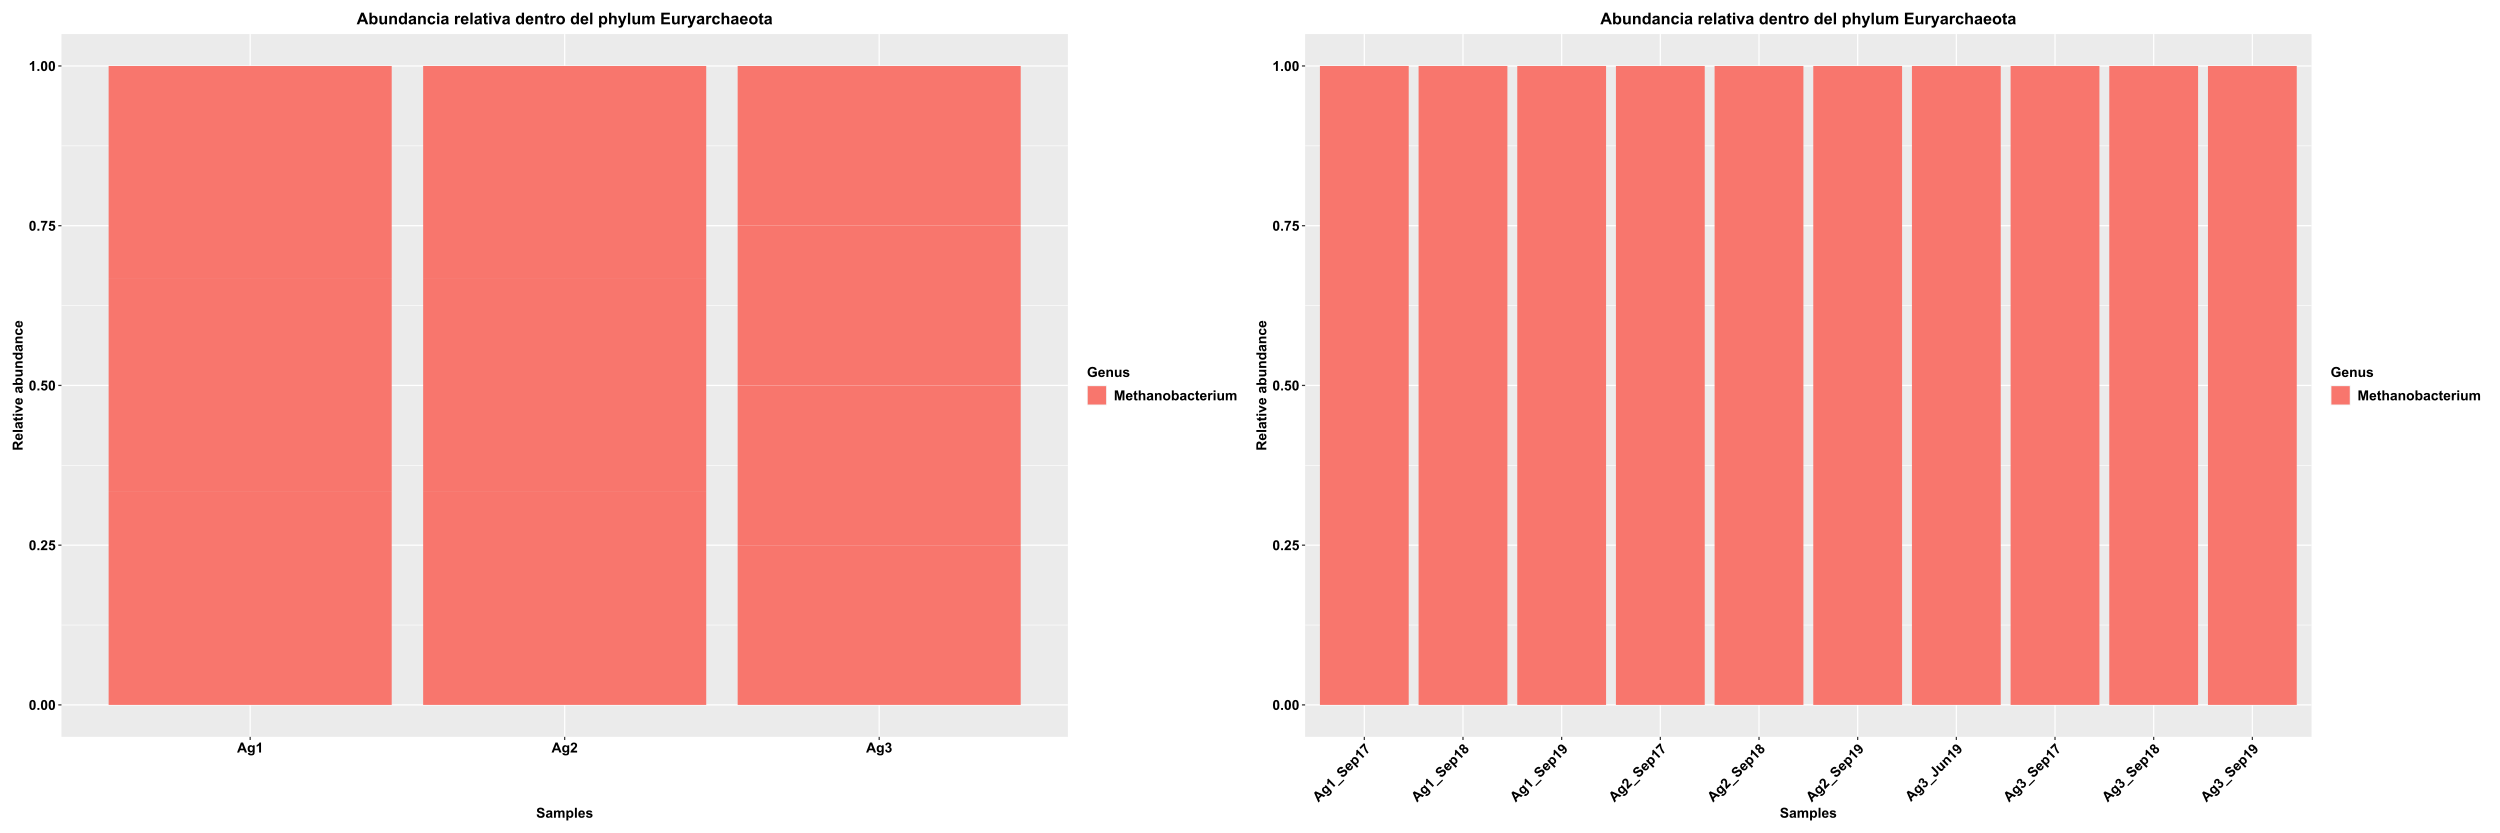 <?xml version="1.0" encoding="UTF-8"?>
<svg xmlns="http://www.w3.org/2000/svg" xmlns:xlink="http://www.w3.org/1999/xlink" width="2160pt" height="720pt" viewBox="0 0 2160 720" version="1.1">
<defs>
<g>
<symbol overflow="visible" id="glyph0-0">
<path style="stroke:none;" d="M 1.5 0 L 1.5 -7.5 L 7.5 -7.5 L 7.5 0 Z M 1.688 -0.188 L 7.312 -0.188 L 7.312 -7.312 L 1.688 -7.312 Z M 1.688 -0.188 "/>
</symbol>
<symbol overflow="visible" id="glyph0-1">
<path style="stroke:none;" d="M 3.293 -8.625 C 4.121 -8.625 4.77 -8.328 5.242 -7.734 C 5.801 -7.031 6.082 -5.863 6.082 -4.234 C 6.082 -2.605 5.801 -1.438 5.238 -0.734 C 4.77 -0.145 4.121 0.145 3.293 0.148 C 2.457 0.145 1.781 -0.172 1.27 -0.816 C 0.758 -1.457 0.504 -2.605 0.504 -4.254 C 0.504 -5.871 0.785 -7.035 1.348 -7.746 C 1.812 -8.332 2.461 -8.625 3.293 -8.625 Z M 3.293 -7.258 C 3.09 -7.254 2.91 -7.191 2.758 -7.066 C 2.598 -6.941 2.477 -6.715 2.398 -6.387 C 2.281 -5.961 2.227 -5.242 2.227 -4.234 C 2.227 -3.227 2.277 -2.535 2.379 -2.16 C 2.48 -1.781 2.605 -1.531 2.762 -1.406 C 2.91 -1.281 3.09 -1.219 3.293 -1.219 C 3.492 -1.219 3.668 -1.281 3.828 -1.41 C 3.98 -1.535 4.102 -1.762 4.188 -2.094 C 4.301 -2.512 4.359 -3.227 4.359 -4.234 C 4.359 -5.242 4.309 -5.934 4.207 -6.312 C 4.105 -6.688 3.977 -6.941 3.824 -7.066 C 3.668 -7.191 3.492 -7.254 3.293 -7.258 Z M 3.293 -7.258 "/>
</symbol>
<symbol overflow="visible" id="glyph0-2">
<path style="stroke:none;" d="M 0.859 0 L 0.859 -1.648 L 2.508 -1.648 L 2.508 0 Z M 0.859 0 "/>
</symbol>
<symbol overflow="visible" id="glyph0-3">
<path style="stroke:none;" d="M 6.07 -1.531 L 6.07 0 L 0.297 0 C 0.355 -0.578 0.543 -1.125 0.859 -1.645 C 1.168 -2.16 1.785 -2.848 2.711 -3.703 C 3.453 -4.395 3.91 -4.863 4.078 -5.109 C 4.305 -5.445 4.418 -5.781 4.418 -6.117 C 4.418 -6.484 4.316 -6.766 4.121 -6.961 C 3.922 -7.156 3.652 -7.254 3.305 -7.258 C 2.961 -7.254 2.688 -7.152 2.484 -6.949 C 2.281 -6.742 2.164 -6.398 2.133 -5.918 L 0.492 -6.082 C 0.59 -6.988 0.895 -7.637 1.414 -8.031 C 1.926 -8.426 2.57 -8.625 3.344 -8.625 C 4.191 -8.625 4.859 -8.395 5.344 -7.938 C 5.828 -7.48 6.07 -6.914 6.07 -6.234 C 6.07 -5.848 6 -5.477 5.863 -5.129 C 5.723 -4.777 5.504 -4.414 5.203 -4.031 C 5.004 -3.773 4.645 -3.406 4.125 -2.934 C 3.602 -2.453 3.27 -2.137 3.137 -1.984 C 2.996 -1.824 2.887 -1.672 2.801 -1.531 Z M 6.07 -1.531 "/>
</symbol>
<symbol overflow="visible" id="glyph0-4">
<path style="stroke:none;" d="M 0.531 -2.211 L 2.172 -2.379 C 2.215 -2.004 2.355 -1.707 2.59 -1.496 C 2.82 -1.277 3.086 -1.172 3.387 -1.172 C 3.73 -1.172 4.02 -1.309 4.258 -1.59 C 4.496 -1.863 4.617 -2.285 4.617 -2.852 C 4.617 -3.379 4.496 -3.773 4.262 -4.039 C 4.02 -4.301 3.715 -4.434 3.34 -4.438 C 2.867 -4.434 2.441 -4.227 2.07 -3.809 L 0.734 -4 L 1.578 -8.473 L 5.93 -8.473 L 5.93 -6.93 L 2.824 -6.93 L 2.566 -5.473 C 2.934 -5.656 3.309 -5.746 3.691 -5.75 C 4.422 -5.746 5.039 -5.48 5.551 -4.953 C 6.055 -4.418 6.309 -3.73 6.312 -2.883 C 6.309 -2.172 6.105 -1.539 5.695 -0.992 C 5.137 -0.23 4.359 0.145 3.367 0.148 C 2.574 0.145 1.93 -0.066 1.43 -0.492 C 0.93 -0.918 0.629 -1.488 0.531 -2.211 Z M 0.531 -2.211 "/>
</symbol>
<symbol overflow="visible" id="glyph0-5">
<path style="stroke:none;" d="M 0.508 -6.945 L 0.508 -8.473 L 6.141 -8.473 L 6.141 -7.277 C 5.676 -6.82 5.203 -6.164 4.723 -5.309 C 4.238 -4.449 3.871 -3.539 3.621 -2.578 C 3.371 -1.617 3.246 -0.758 3.25 0 L 1.664 0 C 1.688 -1.188 1.93 -2.398 2.398 -3.633 C 2.859 -4.867 3.48 -5.969 4.254 -6.945 Z M 0.508 -6.945 "/>
</symbol>
<symbol overflow="visible" id="glyph0-6">
<path style="stroke:none;" d="M 4.723 0 L 3.078 0 L 3.078 -6.203 C 2.469 -5.637 1.762 -5.223 0.949 -4.957 L 0.949 -6.453 C 1.379 -6.59 1.844 -6.855 2.348 -7.25 C 2.852 -7.641 3.199 -8.102 3.387 -8.625 L 4.723 -8.625 Z M 4.723 0 "/>
</symbol>
<symbol overflow="visible" id="glyph0-7">
<path style="stroke:none;" d="M 8.617 0 L 6.734 0 L 5.984 -1.953 L 2.547 -1.953 L 1.84 0 L 0 0 L 3.344 -8.59 L 5.18 -8.59 Z M 5.426 -3.398 L 4.242 -6.586 L 3.082 -3.398 Z M 5.426 -3.398 "/>
</symbol>
<symbol overflow="visible" id="glyph0-8">
<path style="stroke:none;" d="M 0.711 0.41 L 2.59 0.641 C 2.621 0.855 2.691 1.008 2.805 1.09 C 2.957 1.207 3.203 1.266 3.547 1.266 C 3.969 1.266 4.293 1.199 4.512 1.07 C 4.652 0.984 4.762 0.848 4.84 0.656 C 4.887 0.52 4.91 0.27 4.914 -0.102 L 4.914 -1.008 C 4.422 -0.336 3.801 0 3.055 0 C 2.211 0 1.551 -0.352 1.066 -1.062 C 0.684 -1.617 0.492 -2.312 0.492 -3.148 C 0.492 -4.188 0.742 -4.984 1.246 -5.535 C 1.746 -6.086 2.371 -6.363 3.117 -6.363 C 3.887 -6.363 4.52 -6.023 5.023 -5.352 L 5.023 -6.223 L 6.562 -6.223 L 6.562 -0.641 C 6.562 0.094 6.5 0.641 6.379 1.008 C 6.258 1.371 6.09 1.656 5.871 1.863 C 5.652 2.066 5.359 2.227 4.992 2.348 C 4.625 2.461 4.164 2.52 3.609 2.523 C 2.555 2.52 1.805 2.34 1.363 1.98 C 0.922 1.621 0.703 1.164 0.703 0.609 C 0.703 0.555 0.703 0.488 0.711 0.41 Z M 2.18 -3.242 C 2.18 -2.578 2.305 -2.094 2.562 -1.789 C 2.812 -1.477 3.129 -1.324 3.508 -1.328 C 3.91 -1.324 4.25 -1.48 4.527 -1.801 C 4.805 -2.113 4.945 -2.582 4.945 -3.199 C 4.945 -3.84 4.812 -4.316 4.547 -4.633 C 4.281 -4.941 3.945 -5.098 3.539 -5.102 C 3.141 -5.098 2.812 -4.945 2.562 -4.641 C 2.305 -4.336 2.18 -3.867 2.18 -3.242 Z M 2.18 -3.242 "/>
</symbol>
<symbol overflow="visible" id="glyph0-9">
<path style="stroke:none;" d="M 0.453 -2.281 L 2.047 -2.473 C 2.094 -2.066 2.23 -1.754 2.453 -1.539 C 2.676 -1.324 2.945 -1.219 3.266 -1.219 C 3.602 -1.219 3.887 -1.348 4.121 -1.605 C 4.348 -1.863 4.465 -2.211 4.469 -2.648 C 4.465 -3.062 4.355 -3.391 4.137 -3.633 C 3.914 -3.875 3.641 -3.996 3.32 -3.996 C 3.109 -3.996 2.859 -3.953 2.566 -3.875 L 2.75 -5.215 C 3.188 -5.199 3.527 -5.293 3.766 -5.504 C 3.996 -5.707 4.113 -5.98 4.117 -6.32 C 4.113 -6.609 4.027 -6.84 3.859 -7.016 C 3.684 -7.184 3.457 -7.27 3.176 -7.273 C 2.895 -7.27 2.652 -7.172 2.453 -6.98 C 2.254 -6.781 2.133 -6.496 2.094 -6.125 L 0.574 -6.383 C 0.68 -6.898 0.836 -7.312 1.051 -7.625 C 1.262 -7.934 1.559 -8.18 1.941 -8.359 C 2.32 -8.535 2.75 -8.625 3.223 -8.625 C 4.031 -8.625 4.68 -8.367 5.168 -7.852 C 5.57 -7.43 5.77 -6.953 5.773 -6.422 C 5.77 -5.664 5.359 -5.062 4.535 -4.617 C 5.027 -4.512 5.418 -4.273 5.715 -3.91 C 6.004 -3.539 6.152 -3.098 6.156 -2.578 C 6.152 -1.82 5.879 -1.176 5.332 -0.648 C 4.781 -0.117 4.094 0.145 3.273 0.148 C 2.496 0.145 1.852 -0.074 1.34 -0.523 C 0.828 -0.969 0.531 -1.555 0.453 -2.281 Z M 0.453 -2.281 "/>
</symbol>
<symbol overflow="visible" id="glyph0-10">
<path style="stroke:none;" d="M 0.434 -2.797 L 2.121 -2.961 C 2.223 -2.391 2.426 -1.977 2.738 -1.711 C 3.043 -1.445 3.465 -1.312 3.996 -1.312 C 4.555 -1.312 4.973 -1.43 5.258 -1.668 C 5.539 -1.902 5.684 -2.18 5.684 -2.496 C 5.684 -2.699 5.621 -2.871 5.504 -3.012 C 5.383 -3.152 5.176 -3.277 4.883 -3.387 C 4.676 -3.457 4.215 -3.582 3.492 -3.762 C 2.562 -3.992 1.91 -4.273 1.535 -4.609 C 1.004 -5.082 0.738 -5.66 0.742 -6.34 C 0.738 -6.777 0.863 -7.184 1.113 -7.566 C 1.363 -7.945 1.719 -8.238 2.188 -8.438 C 2.652 -8.633 3.219 -8.73 3.879 -8.734 C 4.957 -8.73 5.766 -8.496 6.312 -8.027 C 6.855 -7.555 7.145 -6.922 7.172 -6.133 L 5.438 -6.059 C 5.363 -6.496 5.203 -6.812 4.961 -7.008 C 4.715 -7.203 4.348 -7.301 3.859 -7.301 C 3.355 -7.301 2.961 -7.195 2.68 -6.992 C 2.492 -6.852 2.402 -6.676 2.402 -6.457 C 2.402 -6.254 2.488 -6.078 2.66 -5.938 C 2.879 -5.75 3.41 -5.559 4.254 -5.359 C 5.098 -5.16 5.719 -4.953 6.125 -4.742 C 6.527 -4.523 6.844 -4.234 7.074 -3.867 C 7.301 -3.5 7.418 -3.043 7.418 -2.5 C 7.418 -2.008 7.281 -1.547 7.008 -1.121 C 6.734 -0.688 6.348 -0.367 5.848 -0.16 C 5.348 0.051 4.723 0.152 3.977 0.152 C 2.891 0.152 2.059 -0.098 1.477 -0.598 C 0.891 -1.098 0.543 -1.828 0.434 -2.797 Z M 0.434 -2.797 "/>
</symbol>
<symbol overflow="visible" id="glyph0-11">
<path style="stroke:none;" d="M 2.094 -4.324 L 0.598 -4.594 C 0.766 -5.195 1.055 -5.641 1.465 -5.93 C 1.871 -6.219 2.48 -6.363 3.293 -6.363 C 4.027 -6.363 4.574 -6.273 4.934 -6.102 C 5.293 -5.926 5.543 -5.707 5.691 -5.441 C 5.836 -5.172 5.91 -4.68 5.914 -3.969 L 5.895 -2.047 C 5.895 -1.496 5.918 -1.094 5.973 -0.836 C 6.023 -0.574 6.125 -0.297 6.27 0 L 4.641 0 C 4.598 -0.109 4.543 -0.27 4.484 -0.484 C 4.453 -0.582 4.434 -0.648 4.422 -0.68 C 4.137 -0.406 3.836 -0.199 3.52 -0.062 C 3.195 0.074 2.855 0.141 2.496 0.141 C 1.855 0.141 1.348 -0.031 0.98 -0.379 C 0.609 -0.727 0.426 -1.168 0.43 -1.699 C 0.426 -2.051 0.512 -2.363 0.68 -2.641 C 0.844 -2.914 1.078 -3.125 1.383 -3.273 C 1.688 -3.418 2.125 -3.547 2.695 -3.656 C 3.465 -3.801 3.996 -3.934 4.297 -4.062 L 4.297 -4.227 C 4.293 -4.539 4.215 -4.766 4.062 -4.898 C 3.902 -5.031 3.609 -5.098 3.176 -5.102 C 2.879 -5.098 2.648 -5.039 2.488 -4.93 C 2.32 -4.812 2.188 -4.613 2.094 -4.324 Z M 4.297 -2.988 C 4.078 -2.918 3.746 -2.832 3.293 -2.734 C 2.836 -2.637 2.535 -2.543 2.398 -2.449 C 2.18 -2.293 2.074 -2.098 2.074 -1.867 C 2.074 -1.637 2.16 -1.438 2.332 -1.27 C 2.504 -1.102 2.723 -1.02 2.988 -1.02 C 3.285 -1.02 3.566 -1.117 3.836 -1.312 C 4.035 -1.461 4.168 -1.641 4.23 -1.859 C 4.273 -1.996 4.293 -2.266 4.297 -2.66 Z M 4.297 -2.988 "/>
</symbol>
<symbol overflow="visible" id="glyph0-12">
<path style="stroke:none;" d="M 0.738 -6.223 L 2.258 -6.223 L 2.258 -5.375 C 2.797 -6.031 3.445 -6.363 4.195 -6.363 C 4.594 -6.363 4.938 -6.281 5.23 -6.117 C 5.523 -5.953 5.766 -5.703 5.953 -5.375 C 6.227 -5.703 6.52 -5.953 6.836 -6.117 C 7.152 -6.281 7.492 -6.363 7.852 -6.363 C 8.309 -6.363 8.695 -6.27 9.012 -6.082 C 9.324 -5.895 9.559 -5.621 9.719 -5.266 C 9.832 -4.996 9.891 -4.566 9.891 -3.977 L 9.891 0 L 8.242 0 L 8.242 -3.555 C 8.238 -4.172 8.184 -4.57 8.074 -4.75 C 7.918 -4.98 7.684 -5.098 7.371 -5.102 C 7.137 -5.098 6.918 -5.027 6.719 -4.891 C 6.512 -4.746 6.367 -4.539 6.281 -4.273 C 6.191 -4 6.145 -3.574 6.148 -2.988 L 6.148 0 L 4.5 0 L 4.5 -3.41 C 4.5 -4.016 4.469 -4.406 4.41 -4.582 C 4.352 -4.754 4.262 -4.883 4.137 -4.973 C 4.012 -5.055 3.844 -5.098 3.641 -5.102 C 3.383 -5.098 3.156 -5.031 2.953 -4.898 C 2.75 -4.762 2.602 -4.562 2.516 -4.309 C 2.422 -4.047 2.379 -3.621 2.383 -3.023 L 2.383 0 L 0.738 0 Z M 0.738 -6.223 "/>
</symbol>
<symbol overflow="visible" id="glyph0-13">
<path style="stroke:none;" d="M 0.812 -6.223 L 2.352 -6.223 L 2.352 -5.309 C 2.547 -5.621 2.816 -5.875 3.156 -6.07 C 3.496 -6.266 3.875 -6.363 4.289 -6.363 C 5.012 -6.363 5.625 -6.078 6.129 -5.512 C 6.629 -4.945 6.879 -4.156 6.883 -3.148 C 6.879 -2.102 6.625 -1.293 6.121 -0.723 C 5.609 -0.145 4.996 0.141 4.277 0.141 C 3.934 0.141 3.621 0.074 3.34 -0.062 C 3.059 -0.199 2.766 -0.434 2.461 -0.766 L 2.461 2.367 L 0.812 2.367 Z M 2.445 -3.219 C 2.441 -2.516 2.582 -2 2.859 -1.664 C 3.133 -1.328 3.469 -1.16 3.875 -1.164 C 4.25 -1.16 4.57 -1.312 4.828 -1.625 C 5.082 -1.93 5.207 -2.434 5.211 -3.133 C 5.207 -3.785 5.078 -4.27 4.816 -4.586 C 4.551 -4.902 4.227 -5.062 3.844 -5.062 C 3.441 -5.062 3.105 -4.906 2.844 -4.598 C 2.574 -4.285 2.441 -3.824 2.445 -3.219 Z M 2.445 -3.219 "/>
</symbol>
<symbol overflow="visible" id="glyph0-14">
<path style="stroke:none;" d="M 0.859 0 L 0.859 -8.59 L 2.508 -8.59 L 2.508 0 Z M 0.859 0 "/>
</symbol>
<symbol overflow="visible" id="glyph0-15">
<path style="stroke:none;" d="M 4.465 -1.98 L 6.105 -1.703 C 5.895 -1.102 5.559 -0.645 5.105 -0.332 C 4.645 -0.016 4.078 0.141 3.398 0.141 C 2.312 0.141 1.512 -0.211 0.996 -0.922 C 0.586 -1.484 0.379 -2.199 0.383 -3.062 C 0.379 -4.09 0.648 -4.898 1.191 -5.484 C 1.727 -6.07 2.41 -6.363 3.234 -6.363 C 4.16 -6.363 4.891 -6.055 5.426 -5.445 C 5.957 -4.832 6.211 -3.898 6.195 -2.637 L 2.07 -2.637 C 2.078 -2.148 2.211 -1.766 2.465 -1.496 C 2.719 -1.223 3.035 -1.09 3.414 -1.09 C 3.672 -1.09 3.891 -1.16 4.066 -1.301 C 4.238 -1.441 4.371 -1.668 4.465 -1.98 Z M 4.559 -3.645 C 4.543 -4.121 4.418 -4.48 4.188 -4.73 C 3.949 -4.973 3.664 -5.098 3.336 -5.102 C 2.973 -5.098 2.676 -4.969 2.445 -4.711 C 2.207 -4.449 2.094 -4.094 2.098 -3.645 Z M 4.559 -3.645 "/>
</symbol>
<symbol overflow="visible" id="glyph0-16">
<path style="stroke:none;" d="M 0.281 -1.773 L 1.934 -2.027 C 2.004 -1.707 2.145 -1.461 2.359 -1.297 C 2.574 -1.125 2.875 -1.043 3.266 -1.047 C 3.688 -1.043 4.008 -1.121 4.227 -1.281 C 4.367 -1.387 4.441 -1.535 4.441 -1.723 C 4.441 -1.848 4.402 -1.949 4.324 -2.031 C 4.242 -2.105 4.059 -2.18 3.773 -2.25 C 2.445 -2.539 1.602 -2.805 1.25 -3.055 C 0.75 -3.383 0.504 -3.852 0.508 -4.453 C 0.504 -4.992 0.719 -5.445 1.148 -5.812 C 1.574 -6.18 2.234 -6.363 3.129 -6.363 C 3.98 -6.363 4.613 -6.223 5.027 -5.945 C 5.441 -5.668 5.727 -5.258 5.883 -4.719 L 4.328 -4.43 C 4.262 -4.672 4.137 -4.855 3.949 -4.984 C 3.762 -5.113 3.496 -5.18 3.156 -5.18 C 2.723 -5.18 2.414 -5.117 2.227 -5 C 2.102 -4.906 2.039 -4.797 2.039 -4.664 C 2.039 -4.547 2.094 -4.445 2.203 -4.367 C 2.352 -4.254 2.863 -4.102 3.738 -3.902 C 4.613 -3.699 5.227 -3.453 5.578 -3.172 C 5.922 -2.875 6.094 -2.469 6.094 -1.945 C 6.094 -1.375 5.855 -0.883 5.379 -0.473 C 4.902 -0.062 4.195 0.141 3.266 0.141 C 2.414 0.141 1.742 -0.031 1.25 -0.375 C 0.75 -0.719 0.43 -1.184 0.281 -1.773 Z M 0.281 -1.773 "/>
</symbol>
<symbol overflow="visible" id="glyph0-17">
<path style="stroke:none;" d="M 4.867 -3.156 L 4.867 -4.605 L 8.609 -4.605 L 8.609 -1.184 C 8.242 -0.832 7.715 -0.52 7.027 -0.254 C 6.332 0.016 5.637 0.145 4.934 0.148 C 4.035 0.145 3.25 -0.039 2.582 -0.418 C 1.914 -0.793 1.414 -1.332 1.078 -2.035 C 0.742 -2.73 0.574 -3.496 0.574 -4.324 C 0.574 -5.215 0.762 -6.008 1.137 -6.707 C 1.512 -7.398 2.059 -7.934 2.781 -8.309 C 3.332 -8.59 4.02 -8.73 4.84 -8.734 C 5.902 -8.73 6.734 -8.508 7.336 -8.062 C 7.938 -7.617 8.324 -7 8.496 -6.211 L 6.773 -5.891 C 6.652 -6.309 6.422 -6.641 6.09 -6.887 C 5.754 -7.129 5.34 -7.254 4.84 -7.254 C 4.082 -7.254 3.477 -7.012 3.031 -6.531 C 2.578 -6.051 2.355 -5.34 2.359 -4.395 C 2.355 -3.375 2.582 -2.609 3.039 -2.102 C 3.488 -1.59 4.082 -1.336 4.82 -1.336 C 5.184 -1.336 5.547 -1.406 5.914 -1.551 C 6.273 -1.691 6.59 -1.863 6.855 -2.07 L 6.855 -3.156 Z M 4.867 -3.156 "/>
</symbol>
<symbol overflow="visible" id="glyph0-18">
<path style="stroke:none;" d="M 6.523 0 L 4.875 0 L 4.875 -3.176 C 4.875 -3.848 4.84 -4.281 4.77 -4.477 C 4.699 -4.672 4.582 -4.824 4.426 -4.938 C 4.262 -5.043 4.074 -5.098 3.855 -5.102 C 3.57 -5.098 3.312 -5.02 3.09 -4.867 C 2.859 -4.707 2.703 -4.5 2.621 -4.246 C 2.535 -3.984 2.496 -3.508 2.496 -2.82 L 2.496 0 L 0.852 0 L 0.852 -6.223 L 2.379 -6.223 L 2.379 -5.309 C 2.922 -6.012 3.605 -6.363 4.43 -6.363 C 4.793 -6.363 5.125 -6.297 5.426 -6.164 C 5.723 -6.031 5.949 -5.863 6.105 -5.664 C 6.262 -5.457 6.367 -5.227 6.43 -4.973 C 6.488 -4.711 6.52 -4.344 6.523 -3.867 Z M 6.523 0 "/>
</symbol>
<symbol overflow="visible" id="glyph0-19">
<path style="stroke:none;" d="M 4.957 0 L 4.957 -0.93 C 4.73 -0.598 4.43 -0.336 4.062 -0.145 C 3.688 0.047 3.301 0.141 2.895 0.141 C 2.473 0.141 2.098 0.051 1.77 -0.133 C 1.438 -0.316 1.195 -0.574 1.051 -0.906 C 0.898 -1.238 0.824 -1.699 0.828 -2.285 L 0.828 -6.223 L 2.473 -6.223 L 2.473 -3.363 C 2.473 -2.488 2.5 -1.949 2.562 -1.754 C 2.621 -1.555 2.734 -1.398 2.895 -1.285 C 3.051 -1.168 3.254 -1.113 3.504 -1.113 C 3.785 -1.113 4.035 -1.188 4.258 -1.344 C 4.48 -1.496 4.633 -1.688 4.715 -1.918 C 4.797 -2.145 4.84 -2.707 4.84 -3.598 L 4.84 -6.223 L 6.484 -6.223 L 6.484 0 Z M 4.957 0 "/>
</symbol>
<symbol overflow="visible" id="glyph0-20">
<path style="stroke:none;" d="M 0.852 0 L 0.852 -8.59 L 3.445 -8.59 L 5.004 -2.73 L 6.547 -8.59 L 9.148 -8.59 L 9.148 0 L 7.535 0 L 7.535 -6.762 L 5.828 0 L 4.16 0 L 2.461 -6.762 L 2.461 0 Z M 0.852 0 "/>
</symbol>
<symbol overflow="visible" id="glyph0-21">
<path style="stroke:none;" d="M 3.715 -6.223 L 3.715 -4.91 L 2.59 -4.91 L 2.59 -2.402 C 2.59 -1.895 2.598 -1.598 2.621 -1.516 C 2.641 -1.43 2.691 -1.359 2.77 -1.309 C 2.844 -1.25 2.938 -1.223 3.047 -1.227 C 3.195 -1.223 3.414 -1.277 3.711 -1.383 L 3.852 -0.105 C 3.461 0.059 3.027 0.141 2.547 0.141 C 2.246 0.141 1.98 0.094 1.746 -0.008 C 1.508 -0.102 1.332 -0.23 1.223 -0.395 C 1.109 -0.551 1.031 -0.766 0.992 -1.039 C 0.953 -1.227 0.938 -1.613 0.938 -2.195 L 0.938 -4.91 L 0.18 -4.91 L 0.18 -6.223 L 0.938 -6.223 L 0.938 -7.461 L 2.59 -8.422 L 2.59 -6.223 Z M 3.715 -6.223 "/>
</symbol>
<symbol overflow="visible" id="glyph0-22">
<path style="stroke:none;" d="M 2.5 -8.59 L 2.5 -5.43 C 3.027 -6.051 3.664 -6.363 4.406 -6.363 C 4.785 -6.363 5.125 -6.293 5.434 -6.152 C 5.734 -6.012 5.965 -5.832 6.121 -5.613 C 6.273 -5.395 6.379 -5.152 6.438 -4.887 C 6.492 -4.621 6.52 -4.207 6.523 -3.648 L 6.523 0 L 4.875 0 L 4.875 -3.289 C 4.875 -3.938 4.844 -4.352 4.781 -4.527 C 4.719 -4.703 4.605 -4.844 4.449 -4.945 C 4.285 -5.047 4.09 -5.098 3.855 -5.102 C 3.582 -5.098 3.336 -5.031 3.121 -4.902 C 2.906 -4.766 2.75 -4.566 2.648 -4.301 C 2.547 -4.035 2.496 -3.641 2.5 -3.117 L 2.5 0 L 0.855 0 L 0.855 -8.59 Z M 2.5 -8.59 "/>
</symbol>
<symbol overflow="visible" id="glyph0-23">
<path style="stroke:none;" d="M 0.48 -3.199 C 0.48 -3.746 0.613 -4.273 0.883 -4.785 C 1.152 -5.297 1.535 -5.688 2.031 -5.957 C 2.523 -6.227 3.074 -6.363 3.688 -6.363 C 4.625 -6.363 5.398 -6.055 6 -5.445 C 6.602 -4.832 6.902 -4.062 6.902 -3.129 C 6.902 -2.188 6.598 -1.406 5.988 -0.789 C 5.379 -0.168 4.613 0.141 3.695 0.141 C 3.125 0.141 2.582 0.012 2.066 -0.246 C 1.547 -0.504 1.152 -0.879 0.883 -1.379 C 0.613 -1.871 0.48 -2.48 0.48 -3.199 Z M 2.168 -3.109 C 2.168 -2.492 2.312 -2.02 2.605 -1.695 C 2.898 -1.363 3.262 -1.199 3.691 -1.203 C 4.121 -1.199 4.48 -1.363 4.773 -1.695 C 5.062 -2.02 5.207 -2.496 5.211 -3.125 C 5.207 -3.73 5.062 -4.199 4.773 -4.531 C 4.48 -4.855 4.121 -5.02 3.691 -5.023 C 3.262 -5.02 2.898 -4.855 2.605 -4.531 C 2.312 -4.199 2.168 -3.727 2.168 -3.109 Z M 2.168 -3.109 "/>
</symbol>
<symbol overflow="visible" id="glyph0-24">
<path style="stroke:none;" d="M 0.789 0 L 0.789 -8.59 L 2.438 -8.59 L 2.438 -5.496 C 2.945 -6.074 3.547 -6.363 4.242 -6.363 C 5 -6.363 5.625 -6.086 6.121 -5.539 C 6.617 -4.988 6.867 -4.203 6.867 -3.176 C 6.867 -2.113 6.613 -1.293 6.109 -0.719 C 5.602 -0.145 4.988 0.141 4.266 0.141 C 3.91 0.141 3.559 0.055 3.215 -0.125 C 2.867 -0.297 2.57 -0.562 2.32 -0.914 L 2.32 0 Z M 2.426 -3.246 C 2.426 -2.602 2.527 -2.125 2.73 -1.816 C 3.012 -1.379 3.391 -1.16 3.867 -1.16 C 4.23 -1.16 4.539 -1.312 4.797 -1.625 C 5.051 -1.934 5.18 -2.426 5.18 -3.094 C 5.18 -3.805 5.051 -4.316 4.793 -4.629 C 4.535 -4.941 4.203 -5.098 3.805 -5.102 C 3.406 -5.098 3.078 -4.945 2.816 -4.641 C 2.555 -4.336 2.426 -3.871 2.426 -3.246 Z M 2.426 -3.246 "/>
</symbol>
<symbol overflow="visible" id="glyph0-25">
<path style="stroke:none;" d="M 6.289 -4.383 L 4.664 -4.09 C 4.609 -4.414 4.484 -4.656 4.289 -4.824 C 4.094 -4.984 3.844 -5.066 3.539 -5.07 C 3.125 -5.066 2.797 -4.926 2.555 -4.645 C 2.312 -4.359 2.191 -3.887 2.191 -3.223 C 2.191 -2.484 2.312 -1.961 2.562 -1.66 C 2.809 -1.352 3.145 -1.199 3.562 -1.203 C 3.875 -1.199 4.129 -1.289 4.328 -1.469 C 4.527 -1.645 4.668 -1.949 4.75 -2.383 L 6.367 -2.109 C 6.199 -1.367 5.879 -0.805 5.402 -0.426 C 4.926 -0.047 4.285 0.141 3.484 0.141 C 2.574 0.141 1.848 -0.145 1.309 -0.719 C 0.766 -1.293 0.496 -2.09 0.5 -3.105 C 0.496 -4.133 0.77 -4.93 1.312 -5.504 C 1.852 -6.074 2.586 -6.363 3.516 -6.363 C 4.273 -6.363 4.875 -6.199 5.32 -5.871 C 5.766 -5.543 6.086 -5.047 6.289 -4.383 Z M 6.289 -4.383 "/>
</symbol>
<symbol overflow="visible" id="glyph0-26">
<path style="stroke:none;" d="M 2.438 0 L 0.789 0 L 0.789 -6.223 L 2.32 -6.223 L 2.32 -5.336 C 2.578 -5.754 2.812 -6.031 3.023 -6.164 C 3.234 -6.297 3.473 -6.363 3.738 -6.363 C 4.113 -6.363 4.473 -6.258 4.82 -6.055 L 4.312 -4.617 C 4.035 -4.797 3.777 -4.887 3.539 -4.887 C 3.309 -4.887 3.113 -4.82 2.953 -4.695 C 2.789 -4.566 2.66 -4.34 2.574 -4.008 C 2.48 -3.672 2.438 -2.977 2.438 -1.922 Z M 2.438 0 "/>
</symbol>
<symbol overflow="visible" id="glyph0-27">
<path style="stroke:none;" d="M 0.859 -7.066 L 0.859 -8.59 L 2.508 -8.59 L 2.508 -7.066 Z M 0.859 0 L 0.859 -6.223 L 2.508 -6.223 L 2.508 0 Z M 0.859 0 "/>
</symbol>
<symbol overflow="visible" id="glyph1-0">
<path style="stroke:none;" d="M 0 -1.5 L -7.5 -1.5 L -7.5 -7.5 L 0 -7.5 Z M -0.188 -1.688 L -0.188 -7.312 L -7.312 -7.312 L -7.312 -1.688 Z M -0.188 -1.688 "/>
</symbol>
<symbol overflow="visible" id="glyph1-1">
<path style="stroke:none;" d="M 0 -0.879 L -8.59 -0.879 L -8.59 -4.531 C -8.59 -5.445 -8.512 -6.113 -8.355 -6.531 C -8.199 -6.945 -7.922 -7.277 -7.531 -7.531 C -7.133 -7.777 -6.684 -7.902 -6.18 -7.906 C -5.535 -7.902 -5.004 -7.715 -4.582 -7.336 C -4.16 -6.953 -3.895 -6.387 -3.789 -5.637 C -3.566 -6.012 -3.324 -6.32 -3.066 -6.562 C -2.801 -6.805 -2.34 -7.133 -1.676 -7.555 L 0 -8.602 L 0 -6.527 L -1.867 -5.273 C -2.535 -4.828 -2.957 -4.523 -3.129 -4.359 C -3.301 -4.195 -3.418 -4.02 -3.488 -3.836 C -3.551 -3.652 -3.586 -3.363 -3.586 -2.965 L -3.586 -2.613 L 0 -2.613 Z M -4.957 -2.613 L -4.957 -3.898 C -4.957 -4.727 -4.992 -5.246 -5.062 -5.453 C -5.133 -5.66 -5.254 -5.824 -5.426 -5.941 C -5.598 -6.059 -5.812 -6.117 -6.07 -6.117 C -6.359 -6.117 -6.59 -6.039 -6.77 -5.887 C -6.945 -5.73 -7.059 -5.512 -7.109 -5.234 C -7.125 -5.09 -7.137 -4.668 -7.137 -3.969 L -7.137 -2.613 Z M -4.957 -2.613 "/>
</symbol>
<symbol overflow="visible" id="glyph1-2">
<path style="stroke:none;" d="M -1.98 -4.465 L -1.703 -6.105 C -1.098 -5.895 -0.641 -5.559 -0.328 -5.105 C -0.016 -4.645 0.141 -4.078 0.141 -3.398 C 0.141 -2.312 -0.211 -1.512 -0.918 -0.996 C -1.484 -0.586 -2.199 -0.379 -3.062 -0.383 C -4.09 -0.379 -4.898 -0.648 -5.484 -1.191 C -6.07 -1.727 -6.363 -2.41 -6.363 -3.234 C -6.363 -4.16 -6.055 -4.891 -5.445 -5.426 C -4.832 -5.957 -3.898 -6.211 -2.637 -6.195 L -2.637 -2.07 C -2.145 -2.078 -1.762 -2.211 -1.496 -2.465 C -1.223 -2.719 -1.09 -3.035 -1.09 -3.414 C -1.09 -3.672 -1.16 -3.891 -1.301 -4.066 C -1.441 -4.238 -1.668 -4.371 -1.98 -4.465 Z M -3.645 -4.559 C -4.121 -4.543 -4.48 -4.418 -4.73 -4.188 C -4.973 -3.953 -5.098 -3.668 -5.102 -3.336 C -5.098 -2.973 -4.969 -2.676 -4.711 -2.445 C -4.449 -2.207 -4.094 -2.094 -3.645 -2.098 Z M -3.645 -4.559 "/>
</symbol>
<symbol overflow="visible" id="glyph1-3">
<path style="stroke:none;" d="M 0 -0.859 L -8.59 -0.863 L -8.59 -2.508 L 0 -2.508 Z M 0 -0.859 "/>
</symbol>
<symbol overflow="visible" id="glyph1-4">
<path style="stroke:none;" d="M -4.324 -2.094 L -4.594 -0.598 C -5.195 -0.766 -5.641 -1.055 -5.93 -1.465 C -6.219 -1.875 -6.363 -2.484 -6.363 -3.293 C -6.363 -4.027 -6.273 -4.574 -6.102 -4.934 C -5.926 -5.293 -5.707 -5.543 -5.441 -5.691 C -5.172 -5.836 -4.68 -5.91 -3.965 -5.914 L -2.043 -5.895 C -1.492 -5.895 -1.09 -5.918 -0.832 -5.973 C -0.574 -6.023 -0.297 -6.125 0 -6.27 L 0 -4.641 C -0.109 -4.598 -0.27 -4.543 -0.484 -4.484 C -0.582 -4.453 -0.648 -4.434 -0.68 -4.422 C -0.406 -4.137 -0.199 -3.836 -0.062 -3.52 C 0.074 -3.195 0.141 -2.855 0.141 -2.496 C 0.141 -1.855 -0.031 -1.348 -0.379 -0.98 C -0.727 -0.609 -1.168 -0.426 -1.699 -0.43 C -2.051 -0.426 -2.363 -0.512 -2.641 -0.68 C -2.914 -0.848 -3.125 -1.082 -3.273 -1.387 C -3.418 -1.688 -3.547 -2.125 -3.656 -2.695 C -3.797 -3.465 -3.93 -3.996 -4.062 -4.297 L -4.227 -4.297 C -4.539 -4.293 -4.766 -4.215 -4.898 -4.062 C -5.031 -3.902 -5.098 -3.609 -5.102 -3.176 C -5.098 -2.883 -5.039 -2.652 -4.93 -2.492 C -4.812 -2.324 -4.613 -2.191 -4.324 -2.094 Z M -2.988 -4.297 C -2.918 -4.078 -2.832 -3.746 -2.734 -3.293 C -2.637 -2.836 -2.543 -2.535 -2.449 -2.398 C -2.293 -2.18 -2.098 -2.074 -1.867 -2.074 C -1.637 -2.074 -1.438 -2.16 -1.27 -2.332 C -1.102 -2.504 -1.02 -2.723 -1.02 -2.988 C -1.02 -3.285 -1.117 -3.566 -1.312 -3.836 C -1.461 -4.035 -1.641 -4.168 -1.855 -4.23 C -1.992 -4.273 -2.262 -4.293 -2.66 -4.297 Z M -2.988 -4.297 "/>
</symbol>
<symbol overflow="visible" id="glyph1-5">
<path style="stroke:none;" d="M -6.223 -3.715 L -4.91 -3.715 L -4.91 -2.59 L -2.402 -2.59 C -1.895 -2.59 -1.598 -2.598 -1.512 -2.621 C -1.426 -2.641 -1.355 -2.691 -1.305 -2.77 C -1.246 -2.844 -1.219 -2.938 -1.223 -3.047 C -1.219 -3.195 -1.273 -3.414 -1.383 -3.711 L -0.105 -3.852 C 0.059 -3.461 0.141 -3.027 0.141 -2.547 C 0.141 -2.246 0.094 -1.98 -0.008 -1.746 C -0.102 -1.508 -0.23 -1.332 -0.395 -1.223 C -0.551 -1.109 -0.766 -1.031 -1.039 -0.992 C -1.227 -0.953 -1.613 -0.938 -2.195 -0.938 L -4.91 -0.938 L -4.91 -0.184 L -6.223 -0.184 L -6.223 -0.938 L -7.461 -0.938 L -8.422 -2.59 L -6.223 -2.59 Z M -6.223 -3.715 "/>
</symbol>
<symbol overflow="visible" id="glyph1-6">
<path style="stroke:none;" d="M -7.066 -0.863 L -8.59 -0.863 L -8.59 -2.508 L -7.066 -2.508 Z M 0 -0.859 L -6.223 -0.863 L -6.223 -2.508 L 0 -2.508 Z M 0 -0.859 "/>
</symbol>
<symbol overflow="visible" id="glyph1-7">
<path style="stroke:none;" d="M 0 -2.57 L -6.223 -0.066 L -6.223 -1.793 L -3.047 -2.965 L -1.984 -3.305 C -2.254 -3.391 -2.434 -3.445 -2.52 -3.477 C -2.691 -3.523 -2.867 -3.582 -3.047 -3.648 L -6.223 -4.836 L -6.223 -6.527 L 0 -4.055 Z M 0 -2.57 "/>
</symbol>
<symbol overflow="visible" id="glyph1-8">
<path style="stroke:none;" d=""/>
</symbol>
<symbol overflow="visible" id="glyph1-9">
<path style="stroke:none;" d="M 0 -0.789 L -8.59 -0.793 L -8.59 -2.438 L -5.496 -2.438 C -6.074 -2.945 -6.363 -3.547 -6.363 -4.242 C -6.363 -5 -6.086 -5.625 -5.539 -6.121 C -4.988 -6.617 -4.203 -6.867 -3.176 -6.867 C -2.113 -6.867 -1.293 -6.613 -0.719 -6.109 C -0.145 -5.602 0.141 -4.988 0.141 -4.266 C 0.141 -3.91 0.055 -3.559 -0.125 -3.215 C -0.297 -2.867 -0.562 -2.57 -0.914 -2.32 L 0 -2.32 Z M -3.246 -2.426 C -2.602 -2.426 -2.125 -2.527 -1.816 -2.73 C -1.379 -3.012 -1.16 -3.391 -1.16 -3.867 C -1.16 -4.23 -1.312 -4.539 -1.625 -4.797 C -1.93 -5.051 -2.422 -5.18 -3.094 -5.18 C -3.805 -5.18 -4.316 -5.051 -4.629 -4.793 C -4.941 -4.535 -5.098 -4.203 -5.102 -3.805 C -5.098 -3.406 -4.945 -3.078 -4.641 -2.816 C -4.336 -2.555 -3.871 -2.426 -3.246 -2.426 Z M -3.246 -2.426 "/>
</symbol>
<symbol overflow="visible" id="glyph1-10">
<path style="stroke:none;" d="M 0 -4.957 L -0.93 -4.957 C -0.598 -4.73 -0.336 -4.43 -0.145 -4.062 C 0.047 -3.688 0.141 -3.301 0.141 -2.895 C 0.141 -2.473 0.051 -2.098 -0.133 -1.77 C -0.316 -1.438 -0.574 -1.195 -0.906 -1.051 C -1.238 -0.898 -1.699 -0.824 -2.285 -0.828 L -6.223 -0.828 L -6.223 -2.473 L -3.363 -2.473 C -2.488 -2.473 -1.949 -2.5 -1.754 -2.562 C -1.551 -2.621 -1.395 -2.734 -1.285 -2.895 C -1.168 -3.051 -1.113 -3.254 -1.113 -3.504 C -1.113 -3.785 -1.188 -4.035 -1.344 -4.258 C -1.492 -4.48 -1.684 -4.633 -1.918 -4.715 C -2.145 -4.797 -2.707 -4.84 -3.598 -4.84 L -6.223 -4.84 L -6.223 -6.484 L 0 -6.484 Z M 0 -4.957 "/>
</symbol>
<symbol overflow="visible" id="glyph1-11">
<path style="stroke:none;" d="M 0 -6.523 L 0 -4.875 L -3.176 -4.875 C -3.848 -4.875 -4.281 -4.84 -4.477 -4.77 C -4.672 -4.699 -4.824 -4.582 -4.938 -4.426 C -5.043 -4.262 -5.098 -4.074 -5.102 -3.855 C -5.098 -3.57 -5.02 -3.312 -4.867 -3.09 C -4.707 -2.859 -4.5 -2.703 -4.246 -2.621 C -3.984 -2.535 -3.508 -2.496 -2.82 -2.496 L 0 -2.496 L 0 -0.852 L -6.223 -0.852 L -6.223 -2.379 L -5.309 -2.379 C -6.012 -2.922 -6.363 -3.605 -6.363 -4.43 C -6.363 -4.793 -6.297 -5.125 -6.164 -5.426 C -6.031 -5.723 -5.863 -5.949 -5.664 -6.105 C -5.457 -6.262 -5.227 -6.367 -4.973 -6.43 C -4.711 -6.488 -4.344 -6.52 -3.867 -6.523 Z M 0 -6.523 "/>
</symbol>
<symbol overflow="visible" id="glyph1-12">
<path style="stroke:none;" d="M 0 -6.57 L 0 -5.039 L -0.914 -5.039 C -0.555 -4.781 -0.289 -4.48 -0.117 -4.137 C 0.055 -3.793 0.141 -3.445 0.141 -3.094 C 0.141 -2.379 -0.145 -1.766 -0.723 -1.258 C -1.293 -0.746 -2.098 -0.492 -3.133 -0.492 C -4.188 -0.492 -4.988 -0.738 -5.539 -1.234 C -6.086 -1.73 -6.363 -2.359 -6.363 -3.117 C -6.363 -3.812 -6.074 -4.414 -5.496 -4.922 L -8.59 -4.922 L -8.59 -6.57 Z M -3.246 -2.172 C -2.582 -2.168 -2.102 -2.262 -1.805 -2.449 C -1.375 -2.715 -1.16 -3.086 -1.16 -3.562 C -1.16 -3.941 -1.32 -4.262 -1.641 -4.531 C -1.961 -4.793 -2.441 -4.926 -3.086 -4.93 C -3.801 -4.926 -4.316 -4.797 -4.629 -4.543 C -4.941 -4.281 -5.098 -3.953 -5.102 -3.551 C -5.098 -3.16 -4.941 -2.832 -4.637 -2.57 C -4.324 -2.305 -3.863 -2.172 -3.246 -2.172 Z M -3.246 -2.172 "/>
</symbol>
<symbol overflow="visible" id="glyph1-13">
<path style="stroke:none;" d="M -4.383 -6.289 L -4.09 -4.664 C -4.414 -4.609 -4.656 -4.484 -4.824 -4.289 C -4.984 -4.094 -5.066 -3.844 -5.07 -3.539 C -5.066 -3.129 -4.926 -2.801 -4.645 -2.559 C -4.359 -2.312 -3.887 -2.191 -3.223 -2.191 C -2.484 -2.191 -1.961 -2.312 -1.656 -2.562 C -1.348 -2.809 -1.195 -3.145 -1.199 -3.562 C -1.195 -3.875 -1.285 -4.129 -1.465 -4.328 C -1.645 -4.527 -1.949 -4.668 -2.383 -4.75 L -2.109 -6.367 C -1.367 -6.199 -0.805 -5.879 -0.426 -5.402 C -0.047 -4.926 0.141 -4.285 0.141 -3.484 C 0.141 -2.574 -0.145 -1.848 -0.719 -1.309 C -1.293 -0.766 -2.09 -0.496 -3.105 -0.5 C -4.133 -0.496 -4.93 -0.77 -5.504 -1.312 C -6.074 -1.855 -6.363 -2.59 -6.363 -3.516 C -6.363 -4.273 -6.199 -4.875 -5.871 -5.32 C -5.543 -5.766 -5.047 -6.086 -4.383 -6.289 Z M -4.383 -6.289 "/>
</symbol>
<symbol overflow="visible" id="glyph2-0">
<path style="stroke:none;" d="M 1.75 0 L 1.75 -8.75 L 8.75 -8.75 L 8.75 0 Z M 1.969 -0.219 L 8.531 -0.219 L 8.531 -8.531 L 1.969 -8.531 Z M 1.969 -0.219 "/>
</symbol>
<symbol overflow="visible" id="glyph2-1">
<path style="stroke:none;" d="M 10.055 0 L 7.855 0 L 6.98 -2.277 L 2.973 -2.277 L 2.148 0 L 0 0 L 3.902 -10.023 L 6.043 -10.023 Z M 6.328 -3.965 L 4.949 -7.684 L 3.594 -3.965 Z M 6.328 -3.965 "/>
</symbol>
<symbol overflow="visible" id="glyph2-2">
<path style="stroke:none;" d="M 0.922 0 L 0.922 -10.023 L 2.844 -10.023 L 2.844 -6.414 C 3.434 -7.082 4.137 -7.418 4.949 -7.422 C 5.828 -7.418 6.559 -7.098 7.141 -6.461 C 7.719 -5.82 8.008 -4.902 8.012 -3.703 C 8.008 -2.461 7.715 -1.504 7.125 -0.84 C 6.535 -0.168 5.816 0.164 4.977 0.164 C 4.559 0.164 4.152 0.062 3.75 -0.145 C 3.344 -0.352 2.996 -0.66 2.707 -1.066 L 2.707 0 Z M 2.828 -3.789 C 2.824 -3.035 2.945 -2.477 3.188 -2.117 C 3.516 -1.602 3.957 -1.348 4.512 -1.352 C 4.934 -1.348 5.293 -1.527 5.594 -1.895 C 5.891 -2.254 6.039 -2.828 6.043 -3.609 C 6.039 -4.438 5.891 -5.035 5.59 -5.402 C 5.289 -5.77 4.902 -5.953 4.438 -5.953 C 3.973 -5.953 3.59 -5.773 3.285 -5.418 C 2.977 -5.059 2.824 -4.516 2.828 -3.789 Z M 2.828 -3.789 "/>
</symbol>
<symbol overflow="visible" id="glyph2-3">
<path style="stroke:none;" d="M 5.781 0 L 5.781 -1.086 C 5.516 -0.695 5.168 -0.391 4.738 -0.172 C 4.305 0.055 3.852 0.164 3.375 0.164 C 2.887 0.164 2.449 0.059 2.062 -0.156 C 1.676 -0.367 1.395 -0.668 1.223 -1.059 C 1.047 -1.445 0.961 -1.98 0.965 -2.664 L 0.965 -7.258 L 2.883 -7.258 L 2.883 -3.922 C 2.883 -2.898 2.918 -2.273 2.988 -2.047 C 3.059 -1.812 3.188 -1.633 3.375 -1.5 C 3.562 -1.363 3.797 -1.293 4.086 -1.297 C 4.41 -1.293 4.707 -1.383 4.969 -1.566 C 5.227 -1.746 5.402 -1.973 5.504 -2.238 C 5.598 -2.504 5.648 -3.156 5.648 -4.195 L 5.648 -7.258 L 7.566 -7.258 L 7.566 0 Z M 5.781 0 "/>
</symbol>
<symbol overflow="visible" id="glyph2-4">
<path style="stroke:none;" d="M 7.609 0 L 5.688 0 L 5.688 -3.703 C 5.684 -4.488 5.641 -4.996 5.562 -5.227 C 5.477 -5.453 5.344 -5.629 5.164 -5.762 C 4.977 -5.887 4.758 -5.953 4.5 -5.953 C 4.164 -5.953 3.863 -5.859 3.602 -5.68 C 3.336 -5.492 3.156 -5.25 3.059 -4.953 C 2.961 -4.648 2.91 -4.094 2.914 -3.289 L 2.914 0 L 0.992 0 L 0.992 -7.258 L 2.773 -7.258 L 2.773 -6.195 C 3.406 -7.008 4.207 -7.418 5.168 -7.422 C 5.59 -7.418 5.977 -7.34 6.328 -7.191 C 6.68 -7.035 6.945 -6.844 7.125 -6.609 C 7.305 -6.371 7.43 -6.102 7.504 -5.801 C 7.57 -5.5 7.605 -5.07 7.609 -4.512 Z M 7.609 0 "/>
</symbol>
<symbol overflow="visible" id="glyph2-5">
<path style="stroke:none;" d="M 7.664 0 L 5.879 0 L 5.879 -1.066 C 5.578 -0.652 5.23 -0.344 4.828 -0.141 C 4.426 0.062 4.02 0.164 3.609 0.164 C 2.773 0.164 2.059 -0.172 1.465 -0.844 C 0.871 -1.516 0.574 -2.453 0.574 -3.656 C 0.574 -4.887 0.863 -5.82 1.441 -6.461 C 2.02 -7.098 2.75 -7.418 3.637 -7.422 C 4.445 -7.418 5.148 -7.082 5.742 -6.414 L 5.742 -10.023 L 7.664 -10.023 Z M 2.535 -3.789 C 2.531 -3.012 2.641 -2.449 2.859 -2.105 C 3.164 -1.598 3.594 -1.348 4.156 -1.352 C 4.594 -1.348 4.973 -1.535 5.285 -1.914 C 5.594 -2.289 5.746 -2.852 5.75 -3.602 C 5.746 -4.434 5.598 -5.035 5.297 -5.402 C 4.996 -5.77 4.609 -5.953 4.141 -5.953 C 3.684 -5.953 3.301 -5.77 2.996 -5.41 C 2.684 -5.043 2.531 -4.504 2.535 -3.789 Z M 2.535 -3.789 "/>
</symbol>
<symbol overflow="visible" id="glyph2-6">
<path style="stroke:none;" d="M 2.441 -5.047 L 0.695 -5.359 C 0.891 -6.059 1.227 -6.578 1.707 -6.918 C 2.184 -7.25 2.898 -7.418 3.844 -7.422 C 4.695 -7.418 5.332 -7.316 5.754 -7.117 C 6.172 -6.914 6.465 -6.656 6.641 -6.348 C 6.809 -6.031 6.895 -5.461 6.898 -4.629 L 6.875 -2.387 C 6.871 -1.746 6.902 -1.277 6.969 -0.973 C 7.027 -0.668 7.145 -0.344 7.312 0 L 5.414 0 C 5.363 -0.125 5.301 -0.312 5.23 -0.566 C 5.195 -0.68 5.172 -0.754 5.16 -0.793 C 4.828 -0.469 4.477 -0.23 4.105 -0.074 C 3.73 0.086 3.332 0.164 2.914 0.164 C 2.16 0.164 1.57 -0.039 1.145 -0.445 C 0.711 -0.852 0.496 -1.363 0.5 -1.984 C 0.496 -2.391 0.594 -2.754 0.793 -3.078 C 0.984 -3.398 1.262 -3.645 1.617 -3.816 C 1.969 -3.984 2.477 -4.137 3.145 -4.266 C 4.039 -4.434 4.66 -4.59 5.012 -4.738 L 5.012 -4.93 C 5.008 -5.297 4.918 -5.562 4.738 -5.719 C 4.555 -5.875 4.211 -5.953 3.703 -5.953 C 3.359 -5.953 3.09 -5.883 2.902 -5.75 C 2.707 -5.613 2.555 -5.379 2.441 -5.047 Z M 5.012 -3.484 C 4.762 -3.402 4.371 -3.305 3.84 -3.191 C 3.305 -3.078 2.957 -2.969 2.797 -2.859 C 2.543 -2.68 2.418 -2.453 2.422 -2.18 C 2.418 -1.91 2.52 -1.676 2.723 -1.48 C 2.922 -1.281 3.176 -1.184 3.484 -1.188 C 3.832 -1.184 4.164 -1.297 4.477 -1.531 C 4.711 -1.699 4.863 -1.914 4.938 -2.168 C 4.984 -2.332 5.008 -2.641 5.012 -3.102 Z M 5.012 -3.484 "/>
</symbol>
<symbol overflow="visible" id="glyph2-7">
<path style="stroke:none;" d="M 7.336 -5.113 L 5.441 -4.773 C 5.375 -5.148 5.23 -5.434 5.004 -5.625 C 4.777 -5.816 4.484 -5.91 4.129 -5.914 C 3.648 -5.91 3.266 -5.746 2.98 -5.418 C 2.695 -5.086 2.555 -4.531 2.555 -3.758 C 2.555 -2.895 2.699 -2.289 2.988 -1.934 C 3.277 -1.578 3.664 -1.398 4.156 -1.402 C 4.516 -1.398 4.816 -1.504 5.051 -1.711 C 5.281 -1.918 5.445 -2.273 5.543 -2.781 L 7.43 -2.461 C 7.234 -1.594 6.855 -0.938 6.301 -0.5 C 5.742 -0.055 5 0.164 4.066 0.164 C 3.004 0.164 2.156 -0.168 1.527 -0.84 C 0.895 -1.504 0.578 -2.434 0.582 -3.625 C 0.578 -4.82 0.895 -5.754 1.531 -6.422 C 2.16 -7.086 3.02 -7.418 4.102 -7.422 C 4.984 -7.418 5.688 -7.227 6.211 -6.852 C 6.73 -6.469 7.105 -5.891 7.336 -5.113 Z M 7.336 -5.113 "/>
</symbol>
<symbol overflow="visible" id="glyph2-8">
<path style="stroke:none;" d="M 1.004 -8.242 L 1.004 -10.023 L 2.926 -10.023 L 2.926 -8.242 Z M 1.004 0 L 1.004 -7.258 L 2.926 -7.258 L 2.926 0 Z M 1.004 0 "/>
</symbol>
<symbol overflow="visible" id="glyph2-9">
<path style="stroke:none;" d=""/>
</symbol>
<symbol overflow="visible" id="glyph2-10">
<path style="stroke:none;" d="M 2.844 0 L 0.922 0 L 0.922 -7.258 L 2.707 -7.258 L 2.707 -6.227 C 3.012 -6.715 3.285 -7.035 3.531 -7.191 C 3.773 -7.34 4.051 -7.418 4.359 -7.422 C 4.797 -7.418 5.219 -7.297 5.625 -7.062 L 5.031 -5.387 C 4.707 -5.594 4.406 -5.699 4.129 -5.703 C 3.859 -5.699 3.633 -5.625 3.445 -5.48 C 3.258 -5.328 3.109 -5.062 3.004 -4.676 C 2.895 -4.285 2.84 -3.473 2.844 -2.242 Z M 2.844 0 "/>
</symbol>
<symbol overflow="visible" id="glyph2-11">
<path style="stroke:none;" d="M 5.211 -2.312 L 7.125 -1.988 C 6.875 -1.285 6.484 -0.754 5.957 -0.387 C 5.422 -0.02 4.758 0.164 3.965 0.164 C 2.699 0.164 1.766 -0.246 1.164 -1.074 C 0.684 -1.73 0.445 -2.566 0.445 -3.574 C 0.445 -4.777 0.758 -5.719 1.387 -6.398 C 2.016 -7.078 2.812 -7.418 3.773 -7.422 C 4.852 -7.418 5.703 -7.062 6.328 -6.352 C 6.953 -5.641 7.25 -4.547 7.227 -3.078 L 2.414 -3.078 C 2.426 -2.504 2.578 -2.062 2.875 -1.746 C 3.168 -1.43 3.539 -1.27 3.984 -1.273 C 4.285 -1.27 4.535 -1.352 4.742 -1.52 C 4.945 -1.68 5.102 -1.945 5.211 -2.312 Z M 5.32 -4.25 C 5.305 -4.805 5.16 -5.23 4.887 -5.52 C 4.613 -5.809 4.281 -5.953 3.891 -5.953 C 3.469 -5.953 3.121 -5.801 2.852 -5.496 C 2.574 -5.191 2.438 -4.773 2.445 -4.25 Z M 5.32 -4.25 "/>
</symbol>
<symbol overflow="visible" id="glyph2-12">
<path style="stroke:none;" d="M 1.004 0 L 1.004 -10.023 L 2.926 -10.023 L 2.926 0 Z M 1.004 0 "/>
</symbol>
<symbol overflow="visible" id="glyph2-13">
<path style="stroke:none;" d="M 4.336 -7.258 L 4.336 -5.727 L 3.023 -5.727 L 3.023 -2.805 C 3.023 -2.207 3.035 -1.859 3.059 -1.766 C 3.082 -1.664 3.137 -1.586 3.23 -1.523 C 3.316 -1.461 3.426 -1.43 3.555 -1.43 C 3.73 -1.43 3.988 -1.488 4.328 -1.613 L 4.492 -0.125 C 4.043 0.07 3.535 0.164 2.973 0.164 C 2.621 0.164 2.309 0.109 2.035 -0.008 C 1.754 -0.121 1.551 -0.273 1.426 -0.461 C 1.293 -0.645 1.203 -0.895 1.156 -1.211 C 1.109 -1.434 1.09 -1.883 1.094 -2.562 L 1.094 -5.727 L 0.211 -5.727 L 0.211 -7.258 L 1.094 -7.258 L 1.094 -8.703 L 3.023 -9.824 L 3.023 -7.258 Z M 4.336 -7.258 "/>
</symbol>
<symbol overflow="visible" id="glyph2-14">
<path style="stroke:none;" d="M 3 0 L 0.074 -7.258 L 2.094 -7.258 L 3.461 -3.555 L 3.855 -2.316 C 3.957 -2.629 4.023 -2.836 4.055 -2.938 C 4.117 -3.141 4.184 -3.348 4.258 -3.555 L 5.641 -7.258 L 7.617 -7.258 L 4.73 0 Z M 3 0 "/>
</symbol>
<symbol overflow="visible" id="glyph2-15">
<path style="stroke:none;" d="M 0.562 -3.734 C 0.562 -4.367 0.719 -4.984 1.031 -5.582 C 1.344 -6.18 1.789 -6.637 2.367 -6.949 C 2.945 -7.262 3.59 -7.418 4.301 -7.422 C 5.395 -7.418 6.293 -7.062 7 -6.352 C 7.699 -5.641 8.051 -4.738 8.055 -3.648 C 8.051 -2.551 7.695 -1.641 6.988 -0.918 C 6.277 -0.195 5.387 0.164 4.312 0.164 C 3.648 0.164 3.012 0.016 2.41 -0.285 C 1.801 -0.586 1.344 -1.027 1.031 -1.609 C 0.719 -2.188 0.562 -2.895 0.562 -3.734 Z M 2.531 -3.629 C 2.531 -2.906 2.699 -2.355 3.043 -1.977 C 3.379 -1.59 3.801 -1.398 4.305 -1.402 C 4.805 -1.398 5.227 -1.59 5.566 -1.977 C 5.906 -2.355 6.074 -2.914 6.078 -3.645 C 6.074 -4.355 5.906 -4.902 5.566 -5.285 C 5.227 -5.668 4.805 -5.859 4.305 -5.859 C 3.801 -5.859 3.379 -5.668 3.043 -5.285 C 2.699 -4.902 2.531 -4.348 2.531 -3.629 Z M 2.531 -3.629 "/>
</symbol>
<symbol overflow="visible" id="glyph2-16">
<path style="stroke:none;" d="M 0.949 -7.258 L 2.742 -7.258 L 2.742 -6.195 C 2.973 -6.555 3.285 -6.852 3.684 -7.082 C 4.078 -7.305 4.52 -7.418 5.004 -7.422 C 5.848 -7.418 6.562 -7.086 7.148 -6.43 C 7.734 -5.766 8.027 -4.848 8.031 -3.672 C 8.027 -2.457 7.73 -1.516 7.141 -0.844 C 6.547 -0.172 5.832 0.164 4.992 0.164 C 4.59 0.164 4.223 0.086 3.898 -0.074 C 3.57 -0.23 3.23 -0.504 2.871 -0.895 L 2.871 2.762 L 0.949 2.762 Z M 2.852 -3.754 C 2.848 -2.938 3.008 -2.336 3.336 -1.945 C 3.656 -1.555 4.051 -1.359 4.52 -1.359 C 4.961 -1.359 5.332 -1.535 5.633 -1.895 C 5.926 -2.25 6.074 -2.84 6.078 -3.656 C 6.074 -4.414 5.922 -4.977 5.617 -5.352 C 5.309 -5.719 4.93 -5.906 4.484 -5.906 C 4.012 -5.906 3.625 -5.723 3.316 -5.363 C 3.004 -4.996 2.848 -4.461 2.852 -3.754 Z M 2.852 -3.754 "/>
</symbol>
<symbol overflow="visible" id="glyph2-17">
<path style="stroke:none;" d="M 2.918 -10.023 L 2.918 -6.336 C 3.535 -7.055 4.273 -7.418 5.141 -7.422 C 5.578 -7.418 5.977 -7.336 6.336 -7.176 C 6.688 -7.008 6.957 -6.797 7.141 -6.547 C 7.316 -6.289 7.438 -6.008 7.508 -5.699 C 7.57 -5.387 7.605 -4.906 7.609 -4.258 L 7.609 0 L 5.688 0 L 5.688 -3.836 C 5.684 -4.594 5.648 -5.078 5.578 -5.285 C 5.504 -5.488 5.375 -5.648 5.191 -5.773 C 5.004 -5.891 4.773 -5.953 4.5 -5.953 C 4.18 -5.953 3.891 -5.875 3.641 -5.719 C 3.387 -5.562 3.203 -5.328 3.09 -5.02 C 2.973 -4.707 2.918 -4.246 2.918 -3.637 L 2.918 0 L 1 0 L 1 -10.023 Z M 2.918 -10.023 "/>
</symbol>
<symbol overflow="visible" id="glyph2-18">
<path style="stroke:none;" d="M 0.094 -7.258 L 2.141 -7.258 L 3.875 -2.105 L 5.57 -7.258 L 7.562 -7.258 L 4.996 -0.273 L 4.539 0.992 C 4.367 1.41 4.207 1.734 4.055 1.961 C 3.902 2.184 3.727 2.363 3.531 2.504 C 3.332 2.641 3.09 2.75 2.801 2.828 C 2.512 2.902 2.184 2.941 1.82 2.945 C 1.449 2.941 1.086 2.902 0.73 2.828 L 0.562 1.328 C 0.859 1.383 1.129 1.41 1.375 1.414 C 1.816 1.41 2.145 1.281 2.363 1.02 C 2.574 0.758 2.742 0.422 2.859 0.02 Z M 0.094 -7.258 "/>
</symbol>
<symbol overflow="visible" id="glyph2-19">
<path style="stroke:none;" d="M 0.859 -7.258 L 2.633 -7.258 L 2.633 -6.27 C 3.262 -7.035 4.016 -7.418 4.895 -7.422 C 5.355 -7.418 5.762 -7.324 6.105 -7.137 C 6.445 -6.945 6.723 -6.656 6.945 -6.27 C 7.258 -6.656 7.602 -6.945 7.977 -7.137 C 8.344 -7.324 8.738 -7.418 9.16 -7.422 C 9.691 -7.418 10.145 -7.309 10.512 -7.098 C 10.879 -6.879 11.152 -6.562 11.34 -6.145 C 11.469 -5.832 11.535 -5.332 11.539 -4.641 L 11.539 0 L 9.617 0 L 9.617 -4.148 C 9.613 -4.867 9.551 -5.332 9.422 -5.543 C 9.242 -5.816 8.969 -5.953 8.602 -5.953 C 8.328 -5.953 8.074 -5.871 7.84 -5.707 C 7.602 -5.543 7.43 -5.301 7.328 -4.984 C 7.223 -4.668 7.172 -4.168 7.172 -3.484 L 7.172 0 L 5.25 0 L 5.25 -3.977 C 5.25 -4.684 5.215 -5.141 5.148 -5.344 C 5.078 -5.547 4.973 -5.699 4.828 -5.801 C 4.684 -5.902 4.488 -5.953 4.246 -5.953 C 3.945 -5.953 3.68 -5.871 3.445 -5.715 C 3.207 -5.551 3.035 -5.32 2.934 -5.023 C 2.828 -4.719 2.777 -4.223 2.781 -3.527 L 2.781 0 L 0.859 0 Z M 0.859 -7.258 "/>
</symbol>
<symbol overflow="visible" id="glyph2-20">
<path style="stroke:none;" d="M 1.02 0 L 1.02 -10.023 L 8.449 -10.023 L 8.449 -8.328 L 3.043 -8.328 L 3.043 -6.105 L 8.074 -6.105 L 8.074 -4.414 L 3.043 -4.414 L 3.043 -1.688 L 8.641 -1.688 L 8.641 0 Z M 1.02 0 "/>
</symbol>
<symbol overflow="visible" id="glyph3-0">
<path style="stroke:none;" d="M 1.062 -1.062 L -4.242 -6.363 L 0 -10.605 L 5.305 -5.305 Z M 1.062 -1.324 L 5.039 -5.305 L 0 -10.34 L -3.977 -6.363 Z M 1.062 -1.324 "/>
</symbol>
<symbol overflow="visible" id="glyph3-1">
<path style="stroke:none;" d="M 6.094 -6.094 L 4.762 -4.762 L 2.852 -5.609 L 0.422 -3.184 L 1.301 -1.301 L 0 0 L -3.707 -8.441 L -2.41 -9.738 Z M 1.434 -6.238 L -1.656 -7.656 L -0.223 -4.582 Z M 1.434 -6.238 "/>
</symbol>
<symbol overflow="visible" id="glyph3-2">
<path style="stroke:none;" d="M 0.793 -0.211 L 2.281 -1.379 C 2.453 -1.242 2.613 -1.188 2.754 -1.215 C 2.949 -1.238 3.164 -1.371 3.402 -1.613 C 3.703 -1.91 3.887 -2.184 3.949 -2.434 C 3.988 -2.59 3.965 -2.766 3.887 -2.957 C 3.824 -3.086 3.664 -3.281 3.406 -3.547 L 2.762 -4.188 C 2.887 -3.363 2.688 -2.688 2.16 -2.16 C 1.566 -1.566 0.848 -1.348 0.004 -1.504 C -0.664 -1.625 -1.289 -1.98 -1.875 -2.574 C -2.613 -3.309 -3 -4.051 -3.035 -4.797 C -3.066 -5.539 -2.82 -6.176 -2.297 -6.703 C -1.75 -7.246 -1.059 -7.453 -0.23 -7.332 L -0.848 -7.949 L 0.242 -9.039 L 4.188 -5.094 C 4.707 -4.57 5.051 -4.141 5.223 -3.797 C 5.391 -3.453 5.473 -3.129 5.469 -2.832 C 5.457 -2.527 5.367 -2.207 5.191 -1.871 C 5.016 -1.527 4.73 -1.16 4.34 -0.766 C 3.59 -0.02 2.934 0.379 2.367 0.438 C 1.797 0.492 1.316 0.328 0.93 -0.066 C 0.887 -0.102 0.84 -0.152 0.793 -0.211 Z M -0.75 -3.832 C -0.281 -3.363 0.148 -3.109 0.547 -3.078 C 0.941 -3.039 1.273 -3.156 1.543 -3.422 C 1.824 -3.703 1.953 -4.055 1.93 -4.477 C 1.898 -4.895 1.668 -5.32 1.234 -5.758 C 0.777 -6.211 0.348 -6.457 -0.062 -6.492 C -0.469 -6.523 -0.816 -6.395 -1.105 -6.109 C -1.383 -5.828 -1.504 -5.488 -1.469 -5.094 C -1.434 -4.695 -1.195 -4.277 -0.75 -3.832 Z M -0.75 -3.832 "/>
</symbol>
<symbol overflow="visible" id="glyph3-3">
<path style="stroke:none;" d="M 3.34 -3.34 L 2.176 -2.176 L -2.211 -6.562 C -2.234 -5.738 -2.441 -4.941 -2.832 -4.176 L -3.891 -5.234 C -3.684 -5.633 -3.539 -6.152 -3.465 -6.785 C -3.383 -7.418 -3.465 -7.984 -3.703 -8.492 L -2.758 -9.438 Z M 3.34 -3.34 "/>
</symbol>
<symbol overflow="visible" id="glyph3-4">
<path style="stroke:none;" d="M 1.598 1.758 L 0.844 1.004 L 5.684 -3.836 L 6.438 -3.082 Z M 1.598 1.758 "/>
</symbol>
<symbol overflow="visible" id="glyph3-5">
<path style="stroke:none;" d="M -1.668 -2.281 L -0.594 -3.594 C -0.117 -3.258 0.32 -3.109 0.727 -3.145 C 1.133 -3.176 1.523 -3.379 1.898 -3.754 C 2.289 -4.148 2.5 -4.531 2.539 -4.898 C 2.57 -5.266 2.477 -5.559 2.254 -5.785 C 2.109 -5.926 1.945 -6.008 1.762 -6.023 C 1.574 -6.039 1.34 -5.98 1.055 -5.848 C 0.859 -5.754 0.445 -5.512 -0.191 -5.129 C -1.008 -4.629 -1.668 -4.371 -2.176 -4.348 C -2.879 -4.309 -3.473 -4.527 -3.957 -5.008 C -4.262 -5.316 -4.465 -5.695 -4.562 -6.141 C -4.652 -6.586 -4.605 -7.043 -4.418 -7.512 C -4.23 -7.98 -3.902 -8.449 -3.434 -8.922 C -2.672 -9.68 -1.93 -10.086 -1.211 -10.141 C -0.488 -10.191 0.156 -9.949 0.734 -9.41 L -0.438 -8.129 C -0.801 -8.387 -1.137 -8.5 -1.449 -8.465 C -1.754 -8.426 -2.082 -8.234 -2.434 -7.895 C -2.785 -7.535 -2.992 -7.184 -3.051 -6.836 C -3.082 -6.609 -3.02 -6.418 -2.867 -6.266 C -2.719 -6.117 -2.535 -6.055 -2.316 -6.078 C -2.027 -6.102 -1.516 -6.344 -0.781 -6.801 C -0.043 -7.254 0.539 -7.547 0.977 -7.684 C 1.41 -7.816 1.84 -7.836 2.266 -7.738 C 2.684 -7.637 3.086 -7.395 3.477 -7.016 C 3.82 -6.664 4.051 -6.242 4.164 -5.746 C 4.27 -5.246 4.223 -4.746 4.02 -4.246 C 3.812 -3.742 3.445 -3.23 2.922 -2.707 C 2.152 -1.938 1.383 -1.523 0.617 -1.469 C -0.148 -1.41 -0.906 -1.68 -1.668 -2.281 Z M -1.668 -2.281 "/>
</symbol>
<symbol overflow="visible" id="glyph3-6">
<path style="stroke:none;" d="M 1.758 -4.559 L 3.113 -5.523 C 3.387 -4.945 3.477 -4.387 3.375 -3.844 C 3.273 -3.297 2.98 -2.781 2.504 -2.305 C 1.734 -1.535 0.918 -1.219 0.055 -1.355 C -0.637 -1.461 -1.285 -1.824 -1.898 -2.438 C -2.625 -3.164 -3.004 -3.926 -3.039 -4.723 C -3.066 -5.516 -2.789 -6.203 -2.211 -6.785 C -1.555 -7.441 -0.824 -7.742 -0.012 -7.688 C 0.797 -7.633 1.637 -7.148 2.516 -6.242 L -0.402 -3.328 C -0.047 -2.988 0.312 -2.812 0.684 -2.801 C 1.055 -2.789 1.375 -2.918 1.645 -3.188 C 1.824 -3.367 1.926 -3.566 1.953 -3.793 C 1.977 -4.012 1.914 -4.27 1.758 -4.559 Z M 0.645 -5.801 C 0.301 -6.129 -0.039 -6.297 -0.383 -6.309 C -0.719 -6.316 -1.008 -6.203 -1.25 -5.965 C -1.5 -5.711 -1.617 -5.406 -1.602 -5.059 C -1.578 -4.703 -1.41 -4.371 -1.094 -4.059 Z M 0.645 -5.801 "/>
</symbol>
<symbol overflow="visible" id="glyph3-7">
<path style="stroke:none;" d="M -3.824 -4.977 L -2.738 -6.062 L -2.094 -5.414 C -2.168 -5.773 -2.156 -6.141 -2.059 -6.523 C -1.953 -6.898 -1.758 -7.234 -1.465 -7.531 C -0.953 -8.039 -0.32 -8.273 0.434 -8.234 C 1.191 -8.188 1.926 -7.809 2.645 -7.094 C 3.375 -6.355 3.766 -5.605 3.816 -4.84 C 3.863 -4.074 3.633 -3.434 3.125 -2.926 C 2.875 -2.676 2.605 -2.504 2.316 -2.406 C 2.02 -2.305 1.648 -2.262 1.199 -2.281 L 3.414 -0.066 L 2.25 1.098 Z M -0.547 -4.004 C -0.051 -3.504 0.41 -3.238 0.844 -3.199 C 1.273 -3.16 1.629 -3.281 1.914 -3.562 C 2.184 -3.832 2.301 -4.164 2.262 -4.562 C 2.223 -4.957 1.957 -5.402 1.465 -5.898 C 1.004 -6.359 0.566 -6.609 0.16 -6.648 C -0.25 -6.684 -0.586 -6.566 -0.863 -6.297 C -1.145 -6.012 -1.27 -5.664 -1.238 -5.258 C -1.203 -4.848 -0.973 -4.43 -0.547 -4.004 Z M -0.547 -4.004 "/>
</symbol>
<symbol overflow="visible" id="glyph3-8">
<path style="stroke:none;" d="M -4.551 -5.27 L -5.629 -6.352 L -1.648 -10.332 L -0.805 -9.488 C -0.805 -8.832 -0.676 -8.035 -0.414 -7.094 C -0.145 -6.145 0.238 -5.242 0.738 -4.387 C 1.238 -3.523 1.758 -2.828 2.301 -2.301 L 1.176 -1.176 C 0.355 -2.031 -0.324 -3.062 -0.871 -4.266 C -1.414 -5.465 -1.758 -6.68 -1.902 -7.918 Z M -4.551 -5.27 "/>
</symbol>
<symbol overflow="visible" id="glyph3-9">
<path style="stroke:none;" d="M -1.918 -4.637 C -2.34 -4.457 -2.734 -4.414 -3.098 -4.504 C -3.453 -4.586 -3.766 -4.762 -4.035 -5.031 C -4.484 -5.48 -4.699 -6.012 -4.684 -6.625 C -4.66 -7.234 -4.359 -7.832 -3.777 -8.418 C -3.199 -8.992 -2.605 -9.293 -1.992 -9.32 C -1.375 -9.34 -0.84 -9.125 -0.391 -8.676 C -0.109 -8.391 0.066 -8.066 0.141 -7.703 C 0.215 -7.336 0.176 -6.961 0.027 -6.582 C 0.5 -6.781 0.953 -6.84 1.391 -6.758 C 1.82 -6.672 2.207 -6.461 2.551 -6.125 C 3.109 -5.559 3.387 -4.926 3.383 -4.219 C 3.371 -3.508 3.07 -2.855 2.48 -2.266 C 1.926 -1.711 1.324 -1.395 0.668 -1.32 C -0.105 -1.227 -0.789 -1.48 -1.391 -2.078 C -1.719 -2.406 -1.941 -2.789 -2.055 -3.23 C -2.164 -3.664 -2.117 -4.133 -1.918 -4.637 Z M -2.852 -6.051 C -2.617 -5.812 -2.371 -5.695 -2.109 -5.703 C -1.848 -5.703 -1.605 -5.812 -1.391 -6.031 C -1.168 -6.25 -1.059 -6.492 -1.059 -6.758 C -1.055 -7.02 -1.172 -7.27 -1.406 -7.504 C -1.621 -7.719 -1.859 -7.828 -2.125 -7.832 C -2.387 -7.828 -2.625 -7.719 -2.844 -7.508 C -3.062 -7.281 -3.176 -7.039 -3.18 -6.773 C -3.176 -6.508 -3.066 -6.266 -2.852 -6.051 Z M -0.355 -3.34 C -0.035 -3.02 0.293 -2.852 0.641 -2.836 C 0.98 -2.82 1.277 -2.934 1.523 -3.184 C 1.766 -3.418 1.879 -3.703 1.863 -4.035 C 1.848 -4.363 1.676 -4.691 1.352 -5.023 C 1.066 -5.305 0.758 -5.453 0.426 -5.465 C 0.094 -5.477 -0.191 -5.359 -0.441 -5.117 C -0.723 -4.828 -0.84 -4.52 -0.785 -4.188 C -0.727 -3.848 -0.582 -3.566 -0.355 -3.34 Z M -0.355 -3.34 "/>
</symbol>
<symbol overflow="visible" id="glyph3-10">
<path style="stroke:none;" d="M -1.02 -1.789 L -0.016 -3.043 C 0.238 -2.836 0.477 -2.738 0.707 -2.746 C 0.93 -2.75 1.141 -2.848 1.336 -3.043 C 1.574 -3.277 1.668 -3.594 1.617 -3.984 C 1.562 -4.375 1.211 -4.941 0.562 -5.684 C 0.609 -5.051 0.414 -4.516 -0.023 -4.078 C -0.5 -3.598 -1.094 -3.367 -1.812 -3.391 C -2.523 -3.41 -3.18 -3.719 -3.773 -4.312 C -4.391 -4.93 -4.703 -5.609 -4.715 -6.352 C -4.723 -7.094 -4.445 -7.746 -3.883 -8.316 C -3.262 -8.926 -2.516 -9.195 -1.648 -9.117 C -0.773 -9.035 0.203 -8.449 1.293 -7.359 C 2.398 -6.246 2.992 -5.238 3.078 -4.336 C 3.156 -3.434 2.867 -2.652 2.207 -1.992 C 1.73 -1.516 1.219 -1.258 0.676 -1.219 C 0.129 -1.18 -0.434 -1.367 -1.02 -1.789 Z M -0.93 -6.969 C -1.301 -7.34 -1.68 -7.547 -2.062 -7.582 C -2.441 -7.617 -2.742 -7.52 -2.969 -7.297 C -3.184 -7.078 -3.277 -6.816 -3.25 -6.504 C -3.223 -6.191 -3.016 -5.84 -2.633 -5.457 C -2.234 -5.059 -1.871 -4.848 -1.535 -4.824 C -1.195 -4.793 -0.91 -4.895 -0.68 -5.129 C -0.453 -5.348 -0.352 -5.625 -0.379 -5.961 C -0.398 -6.289 -0.582 -6.625 -0.93 -6.969 Z M -0.93 -6.969 "/>
</symbol>
<symbol overflow="visible" id="glyph3-11">
<path style="stroke:none;" d="M 3.211 -5.375 L 4.293 -4.293 L 0.211 -0.211 C -0.152 -0.664 -0.406 -1.184 -0.551 -1.77 C -0.695 -2.355 -0.742 -3.277 -0.699 -4.535 C -0.66 -5.551 -0.672 -6.203 -0.73 -6.496 C -0.805 -6.895 -0.961 -7.211 -1.203 -7.449 C -1.457 -7.707 -1.727 -7.84 -2.008 -7.84 C -2.285 -7.84 -2.547 -7.715 -2.797 -7.469 C -3.035 -7.223 -3.156 -6.957 -3.156 -6.668 C -3.152 -6.379 -2.992 -6.051 -2.676 -5.691 L -3.953 -4.648 C -4.52 -5.355 -4.762 -6.035 -4.68 -6.68 C -4.594 -7.32 -4.277 -7.914 -3.734 -8.465 C -3.129 -9.062 -2.496 -9.371 -1.832 -9.391 C -1.164 -9.41 -0.594 -9.18 -0.117 -8.699 C 0.156 -8.422 0.367 -8.113 0.516 -7.77 C 0.664 -7.426 0.766 -7.012 0.828 -6.531 C 0.863 -6.207 0.867 -5.695 0.84 -4.992 C 0.809 -4.289 0.801 -3.832 0.812 -3.621 C 0.824 -3.41 0.852 -3.223 0.898 -3.062 Z M 3.211 -5.375 "/>
</symbol>
<symbol overflow="visible" id="glyph3-12">
<path style="stroke:none;" d="M -1.293 -1.93 L -0.301 -3.195 C 0.023 -2.938 0.336 -2.816 0.645 -2.824 C 0.953 -2.828 1.219 -2.941 1.445 -3.168 C 1.684 -3.406 1.793 -3.699 1.777 -4.051 C 1.758 -4.395 1.598 -4.723 1.289 -5.035 C 0.992 -5.324 0.68 -5.477 0.355 -5.492 C 0.027 -5.504 -0.246 -5.398 -0.477 -5.176 C -0.621 -5.02 -0.773 -4.812 -0.926 -4.555 L -1.746 -5.629 C -1.418 -5.934 -1.242 -6.242 -1.227 -6.555 C -1.203 -6.863 -1.316 -7.141 -1.559 -7.383 C -1.762 -7.586 -1.984 -7.688 -2.227 -7.691 C -2.469 -7.688 -2.691 -7.586 -2.895 -7.387 C -3.094 -7.188 -3.195 -6.949 -3.199 -6.672 C -3.199 -6.391 -3.082 -6.102 -2.852 -5.809 L -4.105 -4.918 C -4.398 -5.355 -4.578 -5.762 -4.648 -6.137 C -4.715 -6.504 -4.68 -6.887 -4.535 -7.281 C -4.391 -7.676 -4.152 -8.043 -3.82 -8.379 C -3.246 -8.949 -2.605 -9.223 -1.898 -9.207 C -1.312 -9.188 -0.832 -8.992 -0.461 -8.621 C 0.074 -8.086 0.207 -7.371 -0.059 -6.473 C 0.363 -6.742 0.809 -6.852 1.277 -6.805 C 1.746 -6.75 2.164 -6.543 2.531 -6.176 C 3.062 -5.645 3.32 -4.996 3.309 -4.23 C 3.293 -3.465 2.996 -2.789 2.418 -2.211 C 1.867 -1.656 1.254 -1.359 0.578 -1.316 C -0.098 -1.27 -0.719 -1.473 -1.293 -1.93 Z M -1.293 -1.93 "/>
</symbol>
<symbol overflow="visible" id="glyph3-13">
<path style="stroke:none;" d="M -3.266 -8.883 L -2.043 -10.105 L 1.801 -6.262 C 2.301 -5.758 2.645 -5.328 2.828 -4.969 C 3.062 -4.492 3.133 -3.992 3.035 -3.469 C 2.934 -2.941 2.629 -2.422 2.121 -1.914 C 1.52 -1.312 0.891 -1.02 0.234 -1.031 C -0.422 -1.043 -1.074 -1.371 -1.73 -2.023 L -0.707 -3.309 C -0.344 -2.973 -0.051 -2.777 0.184 -2.727 C 0.527 -2.637 0.84 -2.73 1.113 -3.004 C 1.387 -3.273 1.5 -3.543 1.457 -3.816 C 1.414 -4.082 1.148 -4.465 0.66 -4.961 Z M -3.266 -8.883 "/>
</symbol>
<symbol overflow="visible" id="glyph3-14">
<path style="stroke:none;" d="M 3.504 -3.504 L 2.848 -4.164 C 2.918 -3.766 2.891 -3.371 2.77 -2.977 C 2.641 -2.578 2.434 -2.234 2.145 -1.949 C 1.848 -1.648 1.516 -1.445 1.156 -1.344 C 0.789 -1.234 0.438 -1.25 0.098 -1.383 C -0.242 -1.512 -0.617 -1.781 -1.031 -2.199 L -3.816 -4.984 L -2.652 -6.148 L -0.629 -4.125 C -0.012 -3.508 0.383 -3.148 0.57 -3.055 C 0.75 -2.953 0.941 -2.922 1.137 -2.957 C 1.332 -2.984 1.516 -3.086 1.691 -3.266 C 1.887 -3.461 2.008 -3.695 2.059 -3.961 C 2.105 -4.227 2.078 -4.469 1.977 -4.691 C 1.871 -4.91 1.508 -5.336 0.879 -5.965 L -0.977 -7.824 L 0.188 -8.988 L 4.586 -4.586 Z M 3.504 -3.504 "/>
</symbol>
<symbol overflow="visible" id="glyph3-15">
<path style="stroke:none;" d="M 4.613 -4.613 L 3.445 -3.445 L 1.203 -5.691 C 0.723 -6.164 0.391 -6.449 0.203 -6.539 C 0.016 -6.629 -0.168 -6.656 -0.359 -6.621 C -0.547 -6.586 -0.723 -6.488 -0.883 -6.336 C -1.082 -6.129 -1.207 -5.895 -1.258 -5.625 C -1.309 -5.352 -1.273 -5.094 -1.148 -4.855 C -1.023 -4.613 -0.715 -4.246 -0.227 -3.758 L 1.766 -1.766 L 0.602 -0.602 L -3.801 -5 L -2.719 -6.082 L -2.07 -5.438 C -2.18 -6.316 -1.945 -7.047 -1.367 -7.633 C -1.105 -7.887 -0.824 -8.074 -0.523 -8.195 C -0.215 -8.316 0.059 -8.359 0.312 -8.324 C 0.562 -8.289 0.801 -8.203 1.027 -8.062 C 1.25 -7.922 1.535 -7.684 1.875 -7.348 Z M 4.613 -4.613 "/>
</symbol>
</g>
<clipPath id="clip1">
  <path d="M 5.48 5.48 L 1080 5.48 L 1080 714.523 L 5.48 714.523 Z M 5.48 5.48 "/>
</clipPath>
<clipPath id="clip2">
  <path d="M 53.102 29.406 L 922.664 29.406 L 922.664 636.645 L 53.102 636.645 Z M 53.102 29.406 "/>
</clipPath>
<clipPath id="clip3">
  <path d="M 53.102 539 L 922.664 539 L 922.664 541 L 53.102 541 Z M 53.102 539 "/>
</clipPath>
<clipPath id="clip4">
  <path d="M 53.102 401 L 922.664 401 L 922.664 403 L 53.102 403 Z M 53.102 401 "/>
</clipPath>
<clipPath id="clip5">
  <path d="M 53.102 263 L 922.664 263 L 922.664 265 L 53.102 265 Z M 53.102 263 "/>
</clipPath>
<clipPath id="clip6">
  <path d="M 53.102 125 L 922.664 125 L 922.664 127 L 53.102 127 Z M 53.102 125 "/>
</clipPath>
<clipPath id="clip7">
  <path d="M 53.102 608 L 922.664 608 L 922.664 610 L 53.102 610 Z M 53.102 608 "/>
</clipPath>
<clipPath id="clip8">
  <path d="M 53.102 470 L 922.664 470 L 922.664 472 L 53.102 472 Z M 53.102 470 "/>
</clipPath>
<clipPath id="clip9">
  <path d="M 53.102 332 L 922.664 332 L 922.664 334 L 53.102 334 Z M 53.102 332 "/>
</clipPath>
<clipPath id="clip10">
  <path d="M 53.102 194 L 922.664 194 L 922.664 196 L 53.102 196 Z M 53.102 194 "/>
</clipPath>
<clipPath id="clip11">
  <path d="M 53.102 56 L 922.664 56 L 922.664 58 L 53.102 58 Z M 53.102 56 "/>
</clipPath>
<clipPath id="clip12">
  <path d="M 215 29.406 L 217 29.406 L 217 636.645 L 215 636.645 Z M 215 29.406 "/>
</clipPath>
<clipPath id="clip13">
  <path d="M 487 29.406 L 489 29.406 L 489 636.645 L 487 636.645 Z M 487 29.406 "/>
</clipPath>
<clipPath id="clip14">
  <path d="M 759 29.406 L 761 29.406 L 761 636.645 L 759 636.645 Z M 759 29.406 "/>
</clipPath>
<clipPath id="clip15">
  <path d="M 1080 5.48 L 2154.52 5.48 L 2154.52 714.523 L 1080 714.523 Z M 1080 5.48 "/>
</clipPath>
<clipPath id="clip16">
  <path d="M 1127.621 29.406 L 1997.184 29.406 L 1997.184 636.645 L 1127.621 636.645 Z M 1127.621 29.406 "/>
</clipPath>
<clipPath id="clip17">
  <path d="M 1127.621 539 L 1997.184 539 L 1997.184 541 L 1127.621 541 Z M 1127.621 539 "/>
</clipPath>
<clipPath id="clip18">
  <path d="M 1127.621 401 L 1997.184 401 L 1997.184 403 L 1127.621 403 Z M 1127.621 401 "/>
</clipPath>
<clipPath id="clip19">
  <path d="M 1127.621 263 L 1997.184 263 L 1997.184 265 L 1127.621 265 Z M 1127.621 263 "/>
</clipPath>
<clipPath id="clip20">
  <path d="M 1127.621 125 L 1997.184 125 L 1997.184 127 L 1127.621 127 Z M 1127.621 125 "/>
</clipPath>
<clipPath id="clip21">
  <path d="M 1127.621 608 L 1997.184 608 L 1997.184 610 L 1127.621 610 Z M 1127.621 608 "/>
</clipPath>
<clipPath id="clip22">
  <path d="M 1127.621 470 L 1997.184 470 L 1997.184 472 L 1127.621 472 Z M 1127.621 470 "/>
</clipPath>
<clipPath id="clip23">
  <path d="M 1127.621 332 L 1997.184 332 L 1997.184 334 L 1127.621 334 Z M 1127.621 332 "/>
</clipPath>
<clipPath id="clip24">
  <path d="M 1127.621 194 L 1997.184 194 L 1997.184 196 L 1127.621 196 Z M 1127.621 194 "/>
</clipPath>
<clipPath id="clip25">
  <path d="M 1127.621 56 L 1997.184 56 L 1997.184 58 L 1127.621 58 Z M 1127.621 56 "/>
</clipPath>
<clipPath id="clip26">
  <path d="M 1178 29.406 L 1180 29.406 L 1180 636.645 L 1178 636.645 Z M 1178 29.406 "/>
</clipPath>
<clipPath id="clip27">
  <path d="M 1263 29.406 L 1265 29.406 L 1265 636.645 L 1263 636.645 Z M 1263 29.406 "/>
</clipPath>
<clipPath id="clip28">
  <path d="M 1348 29.406 L 1350 29.406 L 1350 636.645 L 1348 636.645 Z M 1348 29.406 "/>
</clipPath>
<clipPath id="clip29">
  <path d="M 1433 29.406 L 1436 29.406 L 1436 636.645 L 1433 636.645 Z M 1433 29.406 "/>
</clipPath>
<clipPath id="clip30">
  <path d="M 1519 29.406 L 1521 29.406 L 1521 636.645 L 1519 636.645 Z M 1519 29.406 "/>
</clipPath>
<clipPath id="clip31">
  <path d="M 1604 29.406 L 1606 29.406 L 1606 636.645 L 1604 636.645 Z M 1604 29.406 "/>
</clipPath>
<clipPath id="clip32">
  <path d="M 1689 29.406 L 1691 29.406 L 1691 636.645 L 1689 636.645 Z M 1689 29.406 "/>
</clipPath>
<clipPath id="clip33">
  <path d="M 1774 29.406 L 1777 29.406 L 1777 636.645 L 1774 636.645 Z M 1774 29.406 "/>
</clipPath>
<clipPath id="clip34">
  <path d="M 1860 29.406 L 1862 29.406 L 1862 636.645 L 1860 636.645 Z M 1860 29.406 "/>
</clipPath>
<clipPath id="clip35">
  <path d="M 1945 29.406 L 1947 29.406 L 1947 636.645 L 1945 636.645 Z M 1945 29.406 "/>
</clipPath>
</defs>
<g id="surface161">
<rect x="0" y="0" width="2160" height="720" style="fill:rgb(100%,100%,100%);fill-opacity:1;stroke:none;"/>
<rect x="0" y="0" width="2160" height="720" style="fill:rgb(100%,100%,100%);fill-opacity:1;stroke:none;"/>
<path style="fill:none;stroke-width:1.067;stroke-linecap:round;stroke-linejoin:round;stroke:rgb(100%,100%,100%);stroke-opacity:1;stroke-miterlimit:10;" d="M 0 720 L 2160 720 L 2160 0 L 0 0 Z M 0 720 "/>
<g clip-path="url(#clip1)" clip-rule="nonzero">
<path style="fill-rule:nonzero;fill:rgb(100%,100%,100%);fill-opacity:1;stroke-width:1.067;stroke-linecap:round;stroke-linejoin:round;stroke:rgb(100%,100%,100%);stroke-opacity:1;stroke-miterlimit:10;" d="M 5.48 714.52 L 1080 714.52 L 1080 5.477 L 5.48 5.477 Z M 5.48 714.52 "/>
</g>
<g clip-path="url(#clip2)" clip-rule="nonzero">
<path style=" stroke:none;fill-rule:nonzero;fill:rgb(92.157%,92.157%,92.157%);fill-opacity:1;" d="M 53.102 636.645 L 922.664 636.645 L 922.664 29.406 L 53.102 29.406 Z M 53.102 636.645 "/>
</g>
<g clip-path="url(#clip3)" clip-rule="nonzero">
<path style="fill:none;stroke-width:0.533;stroke-linecap:butt;stroke-linejoin:round;stroke:rgb(100%,100%,100%);stroke-opacity:1;stroke-miterlimit:10;" d="M 53.102 540.039 L 922.664 540.039 "/>
</g>
<g clip-path="url(#clip4)" clip-rule="nonzero">
<path style="fill:none;stroke-width:0.533;stroke-linecap:butt;stroke-linejoin:round;stroke:rgb(100%,100%,100%);stroke-opacity:1;stroke-miterlimit:10;" d="M 53.102 402.031 L 922.664 402.031 "/>
</g>
<g clip-path="url(#clip5)" clip-rule="nonzero">
<path style="fill:none;stroke-width:0.533;stroke-linecap:butt;stroke-linejoin:round;stroke:rgb(100%,100%,100%);stroke-opacity:1;stroke-miterlimit:10;" d="M 53.102 264.02 L 922.664 264.02 "/>
</g>
<g clip-path="url(#clip6)" clip-rule="nonzero">
<path style="fill:none;stroke-width:0.533;stroke-linecap:butt;stroke-linejoin:round;stroke:rgb(100%,100%,100%);stroke-opacity:1;stroke-miterlimit:10;" d="M 53.102 126.012 L 922.664 126.012 "/>
</g>
<g clip-path="url(#clip7)" clip-rule="nonzero">
<path style="fill:none;stroke-width:1.067;stroke-linecap:butt;stroke-linejoin:round;stroke:rgb(100%,100%,100%);stroke-opacity:1;stroke-miterlimit:10;" d="M 53.102 609.043 L 922.664 609.043 "/>
</g>
<g clip-path="url(#clip8)" clip-rule="nonzero">
<path style="fill:none;stroke-width:1.067;stroke-linecap:butt;stroke-linejoin:round;stroke:rgb(100%,100%,100%);stroke-opacity:1;stroke-miterlimit:10;" d="M 53.102 471.035 L 922.664 471.035 "/>
</g>
<g clip-path="url(#clip9)" clip-rule="nonzero">
<path style="fill:none;stroke-width:1.067;stroke-linecap:butt;stroke-linejoin:round;stroke:rgb(100%,100%,100%);stroke-opacity:1;stroke-miterlimit:10;" d="M 53.102 333.027 L 922.664 333.027 "/>
</g>
<g clip-path="url(#clip10)" clip-rule="nonzero">
<path style="fill:none;stroke-width:1.067;stroke-linecap:butt;stroke-linejoin:round;stroke:rgb(100%,100%,100%);stroke-opacity:1;stroke-miterlimit:10;" d="M 53.102 195.016 L 922.664 195.016 "/>
</g>
<g clip-path="url(#clip11)" clip-rule="nonzero">
<path style="fill:none;stroke-width:1.067;stroke-linecap:butt;stroke-linejoin:round;stroke:rgb(100%,100%,100%);stroke-opacity:1;stroke-miterlimit:10;" d="M 53.102 57.008 L 922.664 57.008 "/>
</g>
<g clip-path="url(#clip12)" clip-rule="nonzero">
<path style="fill:none;stroke-width:1.067;stroke-linecap:butt;stroke-linejoin:round;stroke:rgb(100%,100%,100%);stroke-opacity:1;stroke-miterlimit:10;" d="M 216.145 636.645 L 216.145 29.406 "/>
</g>
<g clip-path="url(#clip13)" clip-rule="nonzero">
<path style="fill:none;stroke-width:1.067;stroke-linecap:butt;stroke-linejoin:round;stroke:rgb(100%,100%,100%);stroke-opacity:1;stroke-miterlimit:10;" d="M 487.883 636.645 L 487.883 29.406 "/>
</g>
<g clip-path="url(#clip14)" clip-rule="nonzero">
<path style="fill:none;stroke-width:1.067;stroke-linecap:butt;stroke-linejoin:round;stroke:rgb(100%,100%,100%);stroke-opacity:1;stroke-miterlimit:10;" d="M 759.621 636.645 L 759.621 29.406 "/>
</g>
<path style=" stroke:none;fill-rule:nonzero;fill:rgb(97.255%,46.275%,42.745%);fill-opacity:1;" d="M 365.602 609.043 L 610.168 609.043 L 610.168 425.031 L 365.602 425.031 Z M 365.602 609.043 "/>
<path style=" stroke:none;fill-rule:nonzero;fill:rgb(97.255%,46.275%,42.745%);fill-opacity:1;" d="M 637.34 609.043 L 881.906 609.043 L 881.906 471.035 L 637.34 471.035 Z M 637.34 609.043 "/>
<path style=" stroke:none;fill-rule:nonzero;fill:rgb(97.255%,46.275%,42.745%);fill-opacity:1;" d="M 93.863 609.043 L 338.43 609.043 L 338.43 425.031 L 93.863 425.031 Z M 93.863 609.043 "/>
<path style=" stroke:none;fill-rule:nonzero;fill:rgb(97.255%,46.275%,42.745%);fill-opacity:1;" d="M 637.34 471.035 L 881.906 471.035 L 881.906 333.027 L 637.34 333.027 Z M 637.34 471.035 "/>
<path style=" stroke:none;fill-rule:nonzero;fill:rgb(97.255%,46.275%,42.745%);fill-opacity:1;" d="M 637.34 333.027 L 881.906 333.027 L 881.906 195.02 L 637.34 195.02 Z M 637.34 333.027 "/>
<path style=" stroke:none;fill-rule:nonzero;fill:rgb(97.255%,46.275%,42.745%);fill-opacity:1;" d="M 365.602 425.031 L 610.168 425.031 L 610.168 241.02 L 365.602 241.02 Z M 365.602 425.031 "/>
<path style=" stroke:none;fill-rule:nonzero;fill:rgb(97.255%,46.275%,42.745%);fill-opacity:1;" d="M 365.602 241.02 L 610.168 241.02 L 610.168 57.008 L 365.602 57.008 Z M 365.602 241.02 "/>
<path style=" stroke:none;fill-rule:nonzero;fill:rgb(97.255%,46.275%,42.745%);fill-opacity:1;" d="M 637.34 195.016 L 881.906 195.016 L 881.906 57.008 L 637.34 57.008 Z M 637.34 195.016 "/>
<path style=" stroke:none;fill-rule:nonzero;fill:rgb(97.255%,46.275%,42.745%);fill-opacity:1;" d="M 93.863 425.031 L 338.43 425.031 L 338.43 241.02 L 93.863 241.02 Z M 93.863 425.031 "/>
<path style=" stroke:none;fill-rule:nonzero;fill:rgb(97.255%,46.275%,42.745%);fill-opacity:1;" d="M 93.863 241.02 L 338.43 241.02 L 338.43 57.008 L 93.863 57.008 Z M 93.863 241.02 "/>
<g style="fill:rgb(0%,0%,0%);fill-opacity:1;">
  <use xlink:href="#glyph0-1" x="24.812" y="613.34"/>
  <use xlink:href="#glyph0-2" x="31.486" y="613.34"/>
  <use xlink:href="#glyph0-1" x="34.82" y="613.34"/>
  <use xlink:href="#glyph0-1" x="41.494" y="613.34"/>
</g>
<g style="fill:rgb(0%,0%,0%);fill-opacity:1;">
  <use xlink:href="#glyph0-1" x="24.812" y="475.328"/>
  <use xlink:href="#glyph0-2" x="31.486" y="475.328"/>
  <use xlink:href="#glyph0-3" x="34.82" y="475.328"/>
  <use xlink:href="#glyph0-4" x="41.494" y="475.328"/>
</g>
<g style="fill:rgb(0%,0%,0%);fill-opacity:1;">
  <use xlink:href="#glyph0-1" x="24.812" y="337.32"/>
  <use xlink:href="#glyph0-2" x="31.486" y="337.32"/>
  <use xlink:href="#glyph0-4" x="34.82" y="337.32"/>
  <use xlink:href="#glyph0-1" x="41.494" y="337.32"/>
</g>
<g style="fill:rgb(0%,0%,0%);fill-opacity:1;">
  <use xlink:href="#glyph0-1" x="24.812" y="199.312"/>
  <use xlink:href="#glyph0-2" x="31.486" y="199.312"/>
  <use xlink:href="#glyph0-5" x="34.82" y="199.312"/>
  <use xlink:href="#glyph0-4" x="41.494" y="199.312"/>
</g>
<g style="fill:rgb(0%,0%,0%);fill-opacity:1;">
  <use xlink:href="#glyph0-6" x="24.812" y="61.305"/>
  <use xlink:href="#glyph0-2" x="31.486" y="61.305"/>
  <use xlink:href="#glyph0-1" x="34.82" y="61.305"/>
  <use xlink:href="#glyph0-1" x="41.494" y="61.305"/>
</g>
<path style="fill:none;stroke-width:1.067;stroke-linecap:butt;stroke-linejoin:round;stroke:rgb(20%,20%,20%);stroke-opacity:1;stroke-miterlimit:10;" d="M 50.359 609.043 L 53.102 609.043 "/>
<path style="fill:none;stroke-width:1.067;stroke-linecap:butt;stroke-linejoin:round;stroke:rgb(20%,20%,20%);stroke-opacity:1;stroke-miterlimit:10;" d="M 50.359 471.035 L 53.102 471.035 "/>
<path style="fill:none;stroke-width:1.067;stroke-linecap:butt;stroke-linejoin:round;stroke:rgb(20%,20%,20%);stroke-opacity:1;stroke-miterlimit:10;" d="M 50.359 333.027 L 53.102 333.027 "/>
<path style="fill:none;stroke-width:1.067;stroke-linecap:butt;stroke-linejoin:round;stroke:rgb(20%,20%,20%);stroke-opacity:1;stroke-miterlimit:10;" d="M 50.359 195.016 L 53.102 195.016 "/>
<path style="fill:none;stroke-width:1.067;stroke-linecap:butt;stroke-linejoin:round;stroke:rgb(20%,20%,20%);stroke-opacity:1;stroke-miterlimit:10;" d="M 50.359 57.008 L 53.102 57.008 "/>
<path style="fill:none;stroke-width:1.067;stroke-linecap:butt;stroke-linejoin:round;stroke:rgb(20%,20%,20%);stroke-opacity:1;stroke-miterlimit:10;" d="M 216.145 639.387 L 216.145 636.645 "/>
<path style="fill:none;stroke-width:1.067;stroke-linecap:butt;stroke-linejoin:round;stroke:rgb(20%,20%,20%);stroke-opacity:1;stroke-miterlimit:10;" d="M 487.883 639.387 L 487.883 636.645 "/>
<path style="fill:none;stroke-width:1.067;stroke-linecap:butt;stroke-linejoin:round;stroke:rgb(20%,20%,20%);stroke-opacity:1;stroke-miterlimit:10;" d="M 759.621 639.387 L 759.621 636.645 "/>
<g style="fill:rgb(0%,0%,0%);fill-opacity:1;">
  <use xlink:href="#glyph0-7" x="204.809" y="650.168"/>
  <use xlink:href="#glyph0-8" x="213.475" y="650.168"/>
  <use xlink:href="#glyph0-6" x="220.805" y="650.168"/>
</g>
<g style="fill:rgb(0%,0%,0%);fill-opacity:1;">
  <use xlink:href="#glyph0-7" x="476.547" y="650.168"/>
  <use xlink:href="#glyph0-8" x="485.213" y="650.168"/>
  <use xlink:href="#glyph0-3" x="492.543" y="650.168"/>
</g>
<g style="fill:rgb(0%,0%,0%);fill-opacity:1;">
  <use xlink:href="#glyph0-7" x="748.285" y="650.168"/>
  <use xlink:href="#glyph0-8" x="756.951" y="650.168"/>
  <use xlink:href="#glyph0-9" x="764.281" y="650.168"/>
</g>
<g style="fill:rgb(0%,0%,0%);fill-opacity:1;">
  <use xlink:href="#glyph0-10" x="463.203" y="706.516"/>
  <use xlink:href="#glyph0-11" x="471.207" y="706.516"/>
  <use xlink:href="#glyph0-12" x="477.881" y="706.516"/>
  <use xlink:href="#glyph0-13" x="488.551" y="706.516"/>
  <use xlink:href="#glyph0-14" x="495.881" y="706.516"/>
  <use xlink:href="#glyph0-15" x="499.215" y="706.516"/>
  <use xlink:href="#glyph0-16" x="505.889" y="706.516"/>
</g>
<g style="fill:rgb(0%,0%,0%);fill-opacity:1;">
  <use xlink:href="#glyph1-1" x="19.547" y="389.379"/>
  <use xlink:href="#glyph1-2" x="19.547" y="380.713"/>
  <use xlink:href="#glyph1-3" x="19.547" y="374.039"/>
  <use xlink:href="#glyph1-4" x="19.547" y="370.705"/>
  <use xlink:href="#glyph1-5" x="19.547" y="364.031"/>
  <use xlink:href="#glyph1-6" x="19.547" y="360.035"/>
  <use xlink:href="#glyph1-7" x="19.547" y="356.701"/>
  <use xlink:href="#glyph1-2" x="19.547" y="350.027"/>
  <use xlink:href="#glyph1-8" x="19.547" y="343.354"/>
  <use xlink:href="#glyph1-4" x="19.547" y="340.02"/>
  <use xlink:href="#glyph1-9" x="19.547" y="333.346"/>
  <use xlink:href="#glyph1-10" x="19.547" y="326.016"/>
  <use xlink:href="#glyph1-11" x="19.547" y="318.686"/>
  <use xlink:href="#glyph1-12" x="19.547" y="311.355"/>
  <use xlink:href="#glyph1-4" x="19.547" y="304.025"/>
  <use xlink:href="#glyph1-11" x="19.547" y="297.352"/>
  <use xlink:href="#glyph1-13" x="19.547" y="290.021"/>
  <use xlink:href="#glyph1-2" x="19.547" y="283.348"/>
</g>
<path style=" stroke:none;fill-rule:nonzero;fill:rgb(100%,100%,100%);fill-opacity:1;" d="M 933.621 355.691 L 1074.52 355.691 L 1074.52 310.359 L 933.621 310.359 Z M 933.621 355.691 "/>
<g style="fill:rgb(0%,0%,0%);fill-opacity:1;">
  <use xlink:href="#glyph0-17" x="939.102" y="325.691"/>
  <use xlink:href="#glyph0-15" x="948.436" y="325.691"/>
  <use xlink:href="#glyph0-18" x="955.109" y="325.691"/>
  <use xlink:href="#glyph0-19" x="962.439" y="325.691"/>
  <use xlink:href="#glyph0-16" x="969.77" y="325.691"/>
</g>
<path style=" stroke:none;fill-rule:nonzero;fill:rgb(94.902%,94.902%,94.902%);fill-opacity:1;" d="M 939.102 350.211 L 956.383 350.211 L 956.383 332.93 L 939.102 332.93 Z M 939.102 350.211 "/>
<path style=" stroke:none;fill-rule:nonzero;fill:rgb(97.255%,46.275%,42.745%);fill-opacity:1;" d="M 939.809 349.504 L 955.672 349.504 L 955.672 333.641 L 939.809 333.641 Z M 939.809 349.504 "/>
<g style="fill:rgb(0%,0%,0%);fill-opacity:1;">
  <use xlink:href="#glyph0-20" x="962.359" y="345.867"/>
  <use xlink:href="#glyph0-15" x="972.355" y="345.867"/>
  <use xlink:href="#glyph0-21" x="979.029" y="345.867"/>
  <use xlink:href="#glyph0-22" x="983.025" y="345.867"/>
  <use xlink:href="#glyph0-11" x="990.355" y="345.867"/>
  <use xlink:href="#glyph0-18" x="997.029" y="345.867"/>
  <use xlink:href="#glyph0-23" x="1004.359" y="345.867"/>
  <use xlink:href="#glyph0-24" x="1011.689" y="345.867"/>
  <use xlink:href="#glyph0-11" x="1019.02" y="345.867"/>
  <use xlink:href="#glyph0-25" x="1025.693" y="345.867"/>
  <use xlink:href="#glyph0-21" x="1032.367" y="345.867"/>
  <use xlink:href="#glyph0-15" x="1036.363" y="345.867"/>
  <use xlink:href="#glyph0-26" x="1043.037" y="345.867"/>
  <use xlink:href="#glyph0-27" x="1047.707" y="345.867"/>
  <use xlink:href="#glyph0-19" x="1051.041" y="345.867"/>
  <use xlink:href="#glyph0-12" x="1058.371" y="345.867"/>
</g>
<g style="fill:rgb(0%,0%,0%);fill-opacity:1;">
  <use xlink:href="#glyph2-1" x="308.168" y="20.98"/>
  <use xlink:href="#glyph2-2" x="318.278" y="20.98"/>
  <use xlink:href="#glyph2-3" x="326.83" y="20.98"/>
  <use xlink:href="#glyph2-4" x="335.382" y="20.98"/>
  <use xlink:href="#glyph2-5" x="343.934" y="20.98"/>
  <use xlink:href="#glyph2-6" x="352.485" y="20.98"/>
  <use xlink:href="#glyph2-4" x="360.271" y="20.98"/>
  <use xlink:href="#glyph2-7" x="368.823" y="20.98"/>
  <use xlink:href="#glyph2-8" x="376.609" y="20.98"/>
  <use xlink:href="#glyph2-6" x="380.499" y="20.98"/>
  <use xlink:href="#glyph2-9" x="388.285" y="20.98"/>
  <use xlink:href="#glyph2-10" x="392.175" y="20.98"/>
  <use xlink:href="#glyph2-11" x="397.623" y="20.98"/>
  <use xlink:href="#glyph2-12" x="405.409" y="20.98"/>
  <use xlink:href="#glyph2-6" x="409.299" y="20.98"/>
  <use xlink:href="#glyph2-13" x="417.085" y="20.98"/>
  <use xlink:href="#glyph2-8" x="421.747" y="20.98"/>
  <use xlink:href="#glyph2-14" x="425.637" y="20.98"/>
  <use xlink:href="#glyph2-6" x="433.423" y="20.98"/>
  <use xlink:href="#glyph2-9" x="441.209" y="20.98"/>
  <use xlink:href="#glyph2-5" x="445.099" y="20.98"/>
  <use xlink:href="#glyph2-11" x="453.65" y="20.98"/>
  <use xlink:href="#glyph2-4" x="461.437" y="20.98"/>
  <use xlink:href="#glyph2-13" x="469.988" y="20.98"/>
  <use xlink:href="#glyph2-10" x="474.65" y="20.98"/>
  <use xlink:href="#glyph2-15" x="480.099" y="20.98"/>
  <use xlink:href="#glyph2-9" x="488.65" y="20.98"/>
  <use xlink:href="#glyph2-5" x="492.54" y="20.98"/>
  <use xlink:href="#glyph2-11" x="501.092" y="20.98"/>
  <use xlink:href="#glyph2-12" x="508.878" y="20.98"/>
  <use xlink:href="#glyph2-9" x="512.768" y="20.98"/>
  <use xlink:href="#glyph2-16" x="516.657" y="20.98"/>
  <use xlink:href="#glyph2-17" x="525.209" y="20.98"/>
  <use xlink:href="#glyph2-18" x="533.761" y="20.98"/>
  <use xlink:href="#glyph2-12" x="541.547" y="20.98"/>
  <use xlink:href="#glyph2-3" x="545.437" y="20.98"/>
  <use xlink:href="#glyph2-19" x="553.988" y="20.98"/>
  <use xlink:href="#glyph2-9" x="566.437" y="20.98"/>
  <use xlink:href="#glyph2-20" x="570.326" y="20.98"/>
  <use xlink:href="#glyph2-3" x="579.664" y="20.98"/>
  <use xlink:href="#glyph2-10" x="588.216" y="20.98"/>
  <use xlink:href="#glyph2-18" x="593.664" y="20.98"/>
  <use xlink:href="#glyph2-6" x="601.45" y="20.98"/>
  <use xlink:href="#glyph2-10" x="609.236" y="20.98"/>
  <use xlink:href="#glyph2-7" x="614.685" y="20.98"/>
  <use xlink:href="#glyph2-17" x="622.471" y="20.98"/>
  <use xlink:href="#glyph2-6" x="631.022" y="20.98"/>
  <use xlink:href="#glyph2-11" x="638.809" y="20.98"/>
  <use xlink:href="#glyph2-15" x="646.595" y="20.98"/>
  <use xlink:href="#glyph2-13" x="655.146" y="20.98"/>
  <use xlink:href="#glyph2-6" x="659.809" y="20.98"/>
</g>
<g clip-path="url(#clip15)" clip-rule="nonzero">
<path style="fill-rule:nonzero;fill:rgb(100%,100%,100%);fill-opacity:1;stroke-width:1.067;stroke-linecap:round;stroke-linejoin:round;stroke:rgb(100%,100%,100%);stroke-opacity:1;stroke-miterlimit:10;" d="M 1080 714.52 L 2154.52 714.52 L 2154.52 5.477 L 1080 5.477 Z M 1080 714.52 "/>
</g>
<g clip-path="url(#clip16)" clip-rule="nonzero">
<path style=" stroke:none;fill-rule:nonzero;fill:rgb(92.157%,92.157%,92.157%);fill-opacity:1;" d="M 1127.621 636.645 L 1997.184 636.645 L 1997.184 29.406 L 1127.621 29.406 Z M 1127.621 636.645 "/>
</g>
<g clip-path="url(#clip17)" clip-rule="nonzero">
<path style="fill:none;stroke-width:0.533;stroke-linecap:butt;stroke-linejoin:round;stroke:rgb(100%,100%,100%);stroke-opacity:1;stroke-miterlimit:10;" d="M 1127.621 540.039 L 1997.184 540.039 "/>
</g>
<g clip-path="url(#clip18)" clip-rule="nonzero">
<path style="fill:none;stroke-width:0.533;stroke-linecap:butt;stroke-linejoin:round;stroke:rgb(100%,100%,100%);stroke-opacity:1;stroke-miterlimit:10;" d="M 1127.621 402.031 L 1997.184 402.031 "/>
</g>
<g clip-path="url(#clip19)" clip-rule="nonzero">
<path style="fill:none;stroke-width:0.533;stroke-linecap:butt;stroke-linejoin:round;stroke:rgb(100%,100%,100%);stroke-opacity:1;stroke-miterlimit:10;" d="M 1127.621 264.02 L 1997.184 264.02 "/>
</g>
<g clip-path="url(#clip20)" clip-rule="nonzero">
<path style="fill:none;stroke-width:0.533;stroke-linecap:butt;stroke-linejoin:round;stroke:rgb(100%,100%,100%);stroke-opacity:1;stroke-miterlimit:10;" d="M 1127.621 126.012 L 1997.184 126.012 "/>
</g>
<g clip-path="url(#clip21)" clip-rule="nonzero">
<path style="fill:none;stroke-width:1.067;stroke-linecap:butt;stroke-linejoin:round;stroke:rgb(100%,100%,100%);stroke-opacity:1;stroke-miterlimit:10;" d="M 1127.621 609.043 L 1997.184 609.043 "/>
</g>
<g clip-path="url(#clip22)" clip-rule="nonzero">
<path style="fill:none;stroke-width:1.067;stroke-linecap:butt;stroke-linejoin:round;stroke:rgb(100%,100%,100%);stroke-opacity:1;stroke-miterlimit:10;" d="M 1127.621 471.035 L 1997.184 471.035 "/>
</g>
<g clip-path="url(#clip23)" clip-rule="nonzero">
<path style="fill:none;stroke-width:1.067;stroke-linecap:butt;stroke-linejoin:round;stroke:rgb(100%,100%,100%);stroke-opacity:1;stroke-miterlimit:10;" d="M 1127.621 333.027 L 1997.184 333.027 "/>
</g>
<g clip-path="url(#clip24)" clip-rule="nonzero">
<path style="fill:none;stroke-width:1.067;stroke-linecap:butt;stroke-linejoin:round;stroke:rgb(100%,100%,100%);stroke-opacity:1;stroke-miterlimit:10;" d="M 1127.621 195.016 L 1997.184 195.016 "/>
</g>
<g clip-path="url(#clip25)" clip-rule="nonzero">
<path style="fill:none;stroke-width:1.067;stroke-linecap:butt;stroke-linejoin:round;stroke:rgb(100%,100%,100%);stroke-opacity:1;stroke-miterlimit:10;" d="M 1127.621 57.008 L 1997.184 57.008 "/>
</g>
<g clip-path="url(#clip26)" clip-rule="nonzero">
<path style="fill:none;stroke-width:1.067;stroke-linecap:butt;stroke-linejoin:round;stroke:rgb(100%,100%,100%);stroke-opacity:1;stroke-miterlimit:10;" d="M 1178.773 636.645 L 1178.773 29.406 "/>
</g>
<g clip-path="url(#clip27)" clip-rule="nonzero">
<path style="fill:none;stroke-width:1.067;stroke-linecap:butt;stroke-linejoin:round;stroke:rgb(100%,100%,100%);stroke-opacity:1;stroke-miterlimit:10;" d="M 1264.023 636.645 L 1264.023 29.406 "/>
</g>
<g clip-path="url(#clip28)" clip-rule="nonzero">
<path style="fill:none;stroke-width:1.067;stroke-linecap:butt;stroke-linejoin:round;stroke:rgb(100%,100%,100%);stroke-opacity:1;stroke-miterlimit:10;" d="M 1349.273 636.645 L 1349.273 29.406 "/>
</g>
<g clip-path="url(#clip29)" clip-rule="nonzero">
<path style="fill:none;stroke-width:1.067;stroke-linecap:butt;stroke-linejoin:round;stroke:rgb(100%,100%,100%);stroke-opacity:1;stroke-miterlimit:10;" d="M 1434.527 636.645 L 1434.527 29.406 "/>
</g>
<g clip-path="url(#clip30)" clip-rule="nonzero">
<path style="fill:none;stroke-width:1.067;stroke-linecap:butt;stroke-linejoin:round;stroke:rgb(100%,100%,100%);stroke-opacity:1;stroke-miterlimit:10;" d="M 1519.777 636.645 L 1519.777 29.406 "/>
</g>
<g clip-path="url(#clip31)" clip-rule="nonzero">
<path style="fill:none;stroke-width:1.067;stroke-linecap:butt;stroke-linejoin:round;stroke:rgb(100%,100%,100%);stroke-opacity:1;stroke-miterlimit:10;" d="M 1605.027 636.645 L 1605.027 29.406 "/>
</g>
<g clip-path="url(#clip32)" clip-rule="nonzero">
<path style="fill:none;stroke-width:1.067;stroke-linecap:butt;stroke-linejoin:round;stroke:rgb(100%,100%,100%);stroke-opacity:1;stroke-miterlimit:10;" d="M 1690.281 636.645 L 1690.281 29.406 "/>
</g>
<g clip-path="url(#clip33)" clip-rule="nonzero">
<path style="fill:none;stroke-width:1.067;stroke-linecap:butt;stroke-linejoin:round;stroke:rgb(100%,100%,100%);stroke-opacity:1;stroke-miterlimit:10;" d="M 1775.531 636.645 L 1775.531 29.406 "/>
</g>
<g clip-path="url(#clip34)" clip-rule="nonzero">
<path style="fill:none;stroke-width:1.067;stroke-linecap:butt;stroke-linejoin:round;stroke:rgb(100%,100%,100%);stroke-opacity:1;stroke-miterlimit:10;" d="M 1860.781 636.645 L 1860.781 29.406 "/>
</g>
<g clip-path="url(#clip35)" clip-rule="nonzero">
<path style="fill:none;stroke-width:1.067;stroke-linecap:butt;stroke-linejoin:round;stroke:rgb(100%,100%,100%);stroke-opacity:1;stroke-miterlimit:10;" d="M 1946.035 636.645 L 1946.035 29.406 "/>
</g>
<path style=" stroke:none;fill-rule:nonzero;fill:rgb(97.255%,46.275%,42.745%);fill-opacity:1;" d="M 1396.164 609.043 L 1472.891 609.043 L 1472.891 57.008 L 1396.164 57.008 Z M 1396.164 609.043 "/>
<path style=" stroke:none;fill-rule:nonzero;fill:rgb(97.255%,46.275%,42.745%);fill-opacity:1;" d="M 1737.168 609.043 L 1813.895 609.043 L 1813.895 57.008 L 1737.168 57.008 Z M 1737.168 609.043 "/>
<path style=" stroke:none;fill-rule:nonzero;fill:rgb(97.255%,46.275%,42.745%);fill-opacity:1;" d="M 1140.41 609.043 L 1217.137 609.043 L 1217.137 57.008 L 1140.41 57.008 Z M 1140.41 609.043 "/>
<path style=" stroke:none;fill-rule:nonzero;fill:rgb(97.255%,46.275%,42.745%);fill-opacity:1;" d="M 1822.418 609.043 L 1899.145 609.043 L 1899.145 57.008 L 1822.418 57.008 Z M 1822.418 609.043 "/>
<path style=" stroke:none;fill-rule:nonzero;fill:rgb(97.255%,46.275%,42.745%);fill-opacity:1;" d="M 1651.918 609.043 L 1728.645 609.043 L 1728.645 57.008 L 1651.918 57.008 Z M 1651.918 609.043 "/>
<path style=" stroke:none;fill-rule:nonzero;fill:rgb(97.255%,46.275%,42.745%);fill-opacity:1;" d="M 1566.664 609.043 L 1643.391 609.043 L 1643.391 57.008 L 1566.664 57.008 Z M 1566.664 609.043 "/>
<path style=" stroke:none;fill-rule:nonzero;fill:rgb(97.255%,46.275%,42.745%);fill-opacity:1;" d="M 1481.414 609.043 L 1558.141 609.043 L 1558.141 57.008 L 1481.414 57.008 Z M 1481.414 609.043 "/>
<path style=" stroke:none;fill-rule:nonzero;fill:rgb(97.255%,46.275%,42.745%);fill-opacity:1;" d="M 1907.672 609.043 L 1984.398 609.043 L 1984.398 57.008 L 1907.672 57.008 Z M 1907.672 609.043 "/>
<path style=" stroke:none;fill-rule:nonzero;fill:rgb(97.255%,46.275%,42.745%);fill-opacity:1;" d="M 1225.66 609.043 L 1302.387 609.043 L 1302.387 57.008 L 1225.66 57.008 Z M 1225.66 609.043 "/>
<path style=" stroke:none;fill-rule:nonzero;fill:rgb(97.255%,46.275%,42.745%);fill-opacity:1;" d="M 1310.91 609.043 L 1387.637 609.043 L 1387.637 57.008 L 1310.91 57.008 Z M 1310.91 609.043 "/>
<g style="fill:rgb(0%,0%,0%);fill-opacity:1;">
  <use xlink:href="#glyph0-1" x="1099.336" y="613.34"/>
  <use xlink:href="#glyph0-2" x="1106.01" y="613.34"/>
  <use xlink:href="#glyph0-1" x="1109.344" y="613.34"/>
  <use xlink:href="#glyph0-1" x="1116.018" y="613.34"/>
</g>
<g style="fill:rgb(0%,0%,0%);fill-opacity:1;">
  <use xlink:href="#glyph0-1" x="1099.336" y="475.328"/>
  <use xlink:href="#glyph0-2" x="1106.01" y="475.328"/>
  <use xlink:href="#glyph0-3" x="1109.344" y="475.328"/>
  <use xlink:href="#glyph0-4" x="1116.018" y="475.328"/>
</g>
<g style="fill:rgb(0%,0%,0%);fill-opacity:1;">
  <use xlink:href="#glyph0-1" x="1099.336" y="337.32"/>
  <use xlink:href="#glyph0-2" x="1106.01" y="337.32"/>
  <use xlink:href="#glyph0-4" x="1109.344" y="337.32"/>
  <use xlink:href="#glyph0-1" x="1116.018" y="337.32"/>
</g>
<g style="fill:rgb(0%,0%,0%);fill-opacity:1;">
  <use xlink:href="#glyph0-1" x="1099.336" y="199.312"/>
  <use xlink:href="#glyph0-2" x="1106.01" y="199.312"/>
  <use xlink:href="#glyph0-5" x="1109.344" y="199.312"/>
  <use xlink:href="#glyph0-4" x="1116.018" y="199.312"/>
</g>
<g style="fill:rgb(0%,0%,0%);fill-opacity:1;">
  <use xlink:href="#glyph0-6" x="1099.336" y="61.305"/>
  <use xlink:href="#glyph0-2" x="1106.01" y="61.305"/>
  <use xlink:href="#glyph0-1" x="1109.344" y="61.305"/>
  <use xlink:href="#glyph0-1" x="1116.018" y="61.305"/>
</g>
<path style="fill:none;stroke-width:1.067;stroke-linecap:butt;stroke-linejoin:round;stroke:rgb(20%,20%,20%);stroke-opacity:1;stroke-miterlimit:10;" d="M 1124.883 609.043 L 1127.621 609.043 "/>
<path style="fill:none;stroke-width:1.067;stroke-linecap:butt;stroke-linejoin:round;stroke:rgb(20%,20%,20%);stroke-opacity:1;stroke-miterlimit:10;" d="M 1124.883 471.035 L 1127.621 471.035 "/>
<path style="fill:none;stroke-width:1.067;stroke-linecap:butt;stroke-linejoin:round;stroke:rgb(20%,20%,20%);stroke-opacity:1;stroke-miterlimit:10;" d="M 1124.883 333.027 L 1127.621 333.027 "/>
<path style="fill:none;stroke-width:1.067;stroke-linecap:butt;stroke-linejoin:round;stroke:rgb(20%,20%,20%);stroke-opacity:1;stroke-miterlimit:10;" d="M 1124.883 195.016 L 1127.621 195.016 "/>
<path style="fill:none;stroke-width:1.067;stroke-linecap:butt;stroke-linejoin:round;stroke:rgb(20%,20%,20%);stroke-opacity:1;stroke-miterlimit:10;" d="M 1124.883 57.008 L 1127.621 57.008 "/>
<path style="fill:none;stroke-width:1.067;stroke-linecap:butt;stroke-linejoin:round;stroke:rgb(20%,20%,20%);stroke-opacity:1;stroke-miterlimit:10;" d="M 1178.773 639.387 L 1178.773 636.645 "/>
<path style="fill:none;stroke-width:1.067;stroke-linecap:butt;stroke-linejoin:round;stroke:rgb(20%,20%,20%);stroke-opacity:1;stroke-miterlimit:10;" d="M 1264.023 639.387 L 1264.023 636.645 "/>
<path style="fill:none;stroke-width:1.067;stroke-linecap:butt;stroke-linejoin:round;stroke:rgb(20%,20%,20%);stroke-opacity:1;stroke-miterlimit:10;" d="M 1349.273 639.387 L 1349.273 636.645 "/>
<path style="fill:none;stroke-width:1.067;stroke-linecap:butt;stroke-linejoin:round;stroke:rgb(20%,20%,20%);stroke-opacity:1;stroke-miterlimit:10;" d="M 1434.527 639.387 L 1434.527 636.645 "/>
<path style="fill:none;stroke-width:1.067;stroke-linecap:butt;stroke-linejoin:round;stroke:rgb(20%,20%,20%);stroke-opacity:1;stroke-miterlimit:10;" d="M 1519.777 639.387 L 1519.777 636.645 "/>
<path style="fill:none;stroke-width:1.067;stroke-linecap:butt;stroke-linejoin:round;stroke:rgb(20%,20%,20%);stroke-opacity:1;stroke-miterlimit:10;" d="M 1605.027 639.387 L 1605.027 636.645 "/>
<path style="fill:none;stroke-width:1.067;stroke-linecap:butt;stroke-linejoin:round;stroke:rgb(20%,20%,20%);stroke-opacity:1;stroke-miterlimit:10;" d="M 1690.281 639.387 L 1690.281 636.645 "/>
<path style="fill:none;stroke-width:1.067;stroke-linecap:butt;stroke-linejoin:round;stroke:rgb(20%,20%,20%);stroke-opacity:1;stroke-miterlimit:10;" d="M 1775.531 639.387 L 1775.531 636.645 "/>
<path style="fill:none;stroke-width:1.067;stroke-linecap:butt;stroke-linejoin:round;stroke:rgb(20%,20%,20%);stroke-opacity:1;stroke-miterlimit:10;" d="M 1860.781 639.387 L 1860.781 636.645 "/>
<path style="fill:none;stroke-width:1.067;stroke-linecap:butt;stroke-linejoin:round;stroke:rgb(20%,20%,20%);stroke-opacity:1;stroke-miterlimit:10;" d="M 1946.035 639.387 L 1946.035 636.645 "/>
<g style="fill:rgb(0%,0%,0%);fill-opacity:1;">
  <use xlink:href="#glyph3-1" x="1139.098" y="693.402"/>
  <use xlink:href="#glyph3-2" x="1145.225" y="687.275"/>
  <use xlink:href="#glyph3-3" x="1150.409" y="682.091"/>
  <use xlink:href="#glyph3-4" x="1155.128" y="677.372"/>
  <use xlink:href="#glyph3-5" x="1159.847" y="672.653"/>
  <use xlink:href="#glyph3-6" x="1165.506" y="666.994"/>
  <use xlink:href="#glyph3-7" x="1170.226" y="662.274"/>
  <use xlink:href="#glyph3-3" x="1175.409" y="657.091"/>
  <use xlink:href="#glyph3-8" x="1180.128" y="652.372"/>
</g>
<g style="fill:rgb(0%,0%,0%);fill-opacity:1;">
  <use xlink:href="#glyph3-1" x="1224.348" y="693.402"/>
  <use xlink:href="#glyph3-2" x="1230.475" y="687.275"/>
  <use xlink:href="#glyph3-3" x="1235.659" y="682.091"/>
  <use xlink:href="#glyph3-4" x="1240.378" y="677.372"/>
  <use xlink:href="#glyph3-5" x="1245.097" y="672.653"/>
  <use xlink:href="#glyph3-6" x="1250.756" y="666.994"/>
  <use xlink:href="#glyph3-7" x="1255.476" y="662.274"/>
  <use xlink:href="#glyph3-3" x="1260.659" y="657.091"/>
  <use xlink:href="#glyph3-9" x="1265.378" y="652.372"/>
</g>
<g style="fill:rgb(0%,0%,0%);fill-opacity:1;">
  <use xlink:href="#glyph3-1" x="1309.598" y="693.402"/>
  <use xlink:href="#glyph3-2" x="1315.725" y="687.275"/>
  <use xlink:href="#glyph3-3" x="1320.909" y="682.091"/>
  <use xlink:href="#glyph3-4" x="1325.628" y="677.372"/>
  <use xlink:href="#glyph3-5" x="1330.347" y="672.653"/>
  <use xlink:href="#glyph3-6" x="1336.006" y="666.994"/>
  <use xlink:href="#glyph3-7" x="1340.726" y="662.274"/>
  <use xlink:href="#glyph3-3" x="1345.909" y="657.091"/>
  <use xlink:href="#glyph3-10" x="1350.628" y="652.372"/>
</g>
<g style="fill:rgb(0%,0%,0%);fill-opacity:1;">
  <use xlink:href="#glyph3-1" x="1394.852" y="693.402"/>
  <use xlink:href="#glyph3-2" x="1400.979" y="687.275"/>
  <use xlink:href="#glyph3-11" x="1406.163" y="682.091"/>
  <use xlink:href="#glyph3-4" x="1410.882" y="677.372"/>
  <use xlink:href="#glyph3-5" x="1415.601" y="672.653"/>
  <use xlink:href="#glyph3-6" x="1421.26" y="666.994"/>
  <use xlink:href="#glyph3-7" x="1425.979" y="662.274"/>
  <use xlink:href="#glyph3-3" x="1431.163" y="657.091"/>
  <use xlink:href="#glyph3-8" x="1435.882" y="652.372"/>
</g>
<g style="fill:rgb(0%,0%,0%);fill-opacity:1;">
  <use xlink:href="#glyph3-1" x="1480.102" y="693.402"/>
  <use xlink:href="#glyph3-2" x="1486.229" y="687.275"/>
  <use xlink:href="#glyph3-11" x="1491.413" y="682.091"/>
  <use xlink:href="#glyph3-4" x="1496.132" y="677.372"/>
  <use xlink:href="#glyph3-5" x="1500.851" y="672.653"/>
  <use xlink:href="#glyph3-6" x="1506.51" y="666.994"/>
  <use xlink:href="#glyph3-7" x="1511.229" y="662.274"/>
  <use xlink:href="#glyph3-3" x="1516.413" y="657.091"/>
  <use xlink:href="#glyph3-9" x="1521.132" y="652.372"/>
</g>
<g style="fill:rgb(0%,0%,0%);fill-opacity:1;">
  <use xlink:href="#glyph3-1" x="1565.352" y="693.402"/>
  <use xlink:href="#glyph3-2" x="1571.479" y="687.275"/>
  <use xlink:href="#glyph3-11" x="1576.663" y="682.091"/>
  <use xlink:href="#glyph3-4" x="1581.382" y="677.372"/>
  <use xlink:href="#glyph3-5" x="1586.101" y="672.653"/>
  <use xlink:href="#glyph3-6" x="1591.76" y="666.994"/>
  <use xlink:href="#glyph3-7" x="1596.479" y="662.274"/>
  <use xlink:href="#glyph3-3" x="1601.663" y="657.091"/>
  <use xlink:href="#glyph3-10" x="1606.382" y="652.372"/>
</g>
<g style="fill:rgb(0%,0%,0%);fill-opacity:1;">
  <use xlink:href="#glyph3-1" x="1651.082" y="692.926"/>
  <use xlink:href="#glyph3-2" x="1657.21" y="686.798"/>
  <use xlink:href="#glyph3-12" x="1662.393" y="681.615"/>
  <use xlink:href="#glyph3-4" x="1667.112" y="676.896"/>
  <use xlink:href="#glyph3-13" x="1671.831" y="672.177"/>
  <use xlink:href="#glyph3-14" x="1676.55" y="667.458"/>
  <use xlink:href="#glyph3-15" x="1681.733" y="662.274"/>
  <use xlink:href="#glyph3-3" x="1686.917" y="657.091"/>
  <use xlink:href="#glyph3-10" x="1691.636" y="652.372"/>
</g>
<g style="fill:rgb(0%,0%,0%);fill-opacity:1;">
  <use xlink:href="#glyph3-1" x="1735.855" y="693.402"/>
  <use xlink:href="#glyph3-2" x="1741.983" y="687.275"/>
  <use xlink:href="#glyph3-12" x="1747.166" y="682.091"/>
  <use xlink:href="#glyph3-4" x="1751.886" y="677.372"/>
  <use xlink:href="#glyph3-5" x="1756.605" y="672.653"/>
  <use xlink:href="#glyph3-6" x="1762.264" y="666.994"/>
  <use xlink:href="#glyph3-7" x="1766.983" y="662.274"/>
  <use xlink:href="#glyph3-3" x="1772.167" y="657.091"/>
  <use xlink:href="#glyph3-8" x="1776.886" y="652.372"/>
</g>
<g style="fill:rgb(0%,0%,0%);fill-opacity:1;">
  <use xlink:href="#glyph3-1" x="1821.105" y="693.402"/>
  <use xlink:href="#glyph3-2" x="1827.233" y="687.275"/>
  <use xlink:href="#glyph3-12" x="1832.416" y="682.091"/>
  <use xlink:href="#glyph3-4" x="1837.136" y="677.372"/>
  <use xlink:href="#glyph3-5" x="1841.855" y="672.653"/>
  <use xlink:href="#glyph3-6" x="1847.514" y="666.994"/>
  <use xlink:href="#glyph3-7" x="1852.233" y="662.274"/>
  <use xlink:href="#glyph3-3" x="1857.417" y="657.091"/>
  <use xlink:href="#glyph3-9" x="1862.136" y="652.372"/>
</g>
<g style="fill:rgb(0%,0%,0%);fill-opacity:1;">
  <use xlink:href="#glyph3-1" x="1906.355" y="693.402"/>
  <use xlink:href="#glyph3-2" x="1912.483" y="687.275"/>
  <use xlink:href="#glyph3-12" x="1917.666" y="682.091"/>
  <use xlink:href="#glyph3-4" x="1922.386" y="677.372"/>
  <use xlink:href="#glyph3-5" x="1927.105" y="672.653"/>
  <use xlink:href="#glyph3-6" x="1932.764" y="666.994"/>
  <use xlink:href="#glyph3-7" x="1937.483" y="662.274"/>
  <use xlink:href="#glyph3-3" x="1942.667" y="657.091"/>
  <use xlink:href="#glyph3-10" x="1947.386" y="652.372"/>
</g>
<g style="fill:rgb(0%,0%,0%);fill-opacity:1;">
  <use xlink:href="#glyph0-10" x="1537.723" y="706.516"/>
  <use xlink:href="#glyph0-11" x="1545.727" y="706.516"/>
  <use xlink:href="#glyph0-12" x="1552.4" y="706.516"/>
  <use xlink:href="#glyph0-13" x="1563.07" y="706.516"/>
  <use xlink:href="#glyph0-14" x="1570.4" y="706.516"/>
  <use xlink:href="#glyph0-15" x="1573.734" y="706.516"/>
  <use xlink:href="#glyph0-16" x="1580.408" y="706.516"/>
</g>
<g style="fill:rgb(0%,0%,0%);fill-opacity:1;">
  <use xlink:href="#glyph1-1" x="1094.07" y="389.379"/>
  <use xlink:href="#glyph1-2" x="1094.07" y="380.713"/>
  <use xlink:href="#glyph1-3" x="1094.07" y="374.039"/>
  <use xlink:href="#glyph1-4" x="1094.07" y="370.705"/>
  <use xlink:href="#glyph1-5" x="1094.07" y="364.031"/>
  <use xlink:href="#glyph1-6" x="1094.07" y="360.035"/>
  <use xlink:href="#glyph1-7" x="1094.07" y="356.701"/>
  <use xlink:href="#glyph1-2" x="1094.07" y="350.027"/>
  <use xlink:href="#glyph1-8" x="1094.07" y="343.354"/>
  <use xlink:href="#glyph1-4" x="1094.07" y="340.02"/>
  <use xlink:href="#glyph1-9" x="1094.07" y="333.346"/>
  <use xlink:href="#glyph1-10" x="1094.07" y="326.016"/>
  <use xlink:href="#glyph1-11" x="1094.07" y="318.686"/>
  <use xlink:href="#glyph1-12" x="1094.07" y="311.355"/>
  <use xlink:href="#glyph1-4" x="1094.07" y="304.025"/>
  <use xlink:href="#glyph1-11" x="1094.07" y="297.352"/>
  <use xlink:href="#glyph1-13" x="1094.07" y="290.021"/>
  <use xlink:href="#glyph1-2" x="1094.07" y="283.348"/>
</g>
<path style=" stroke:none;fill-rule:nonzero;fill:rgb(100%,100%,100%);fill-opacity:1;" d="M 2008.145 355.691 L 2149.043 355.691 L 2149.043 310.359 L 2008.145 310.359 Z M 2008.145 355.691 "/>
<g style="fill:rgb(0%,0%,0%);fill-opacity:1;">
  <use xlink:href="#glyph0-17" x="2013.621" y="325.691"/>
  <use xlink:href="#glyph0-15" x="2022.955" y="325.691"/>
  <use xlink:href="#glyph0-18" x="2029.629" y="325.691"/>
  <use xlink:href="#glyph0-19" x="2036.959" y="325.691"/>
  <use xlink:href="#glyph0-16" x="2044.289" y="325.691"/>
</g>
<path style=" stroke:none;fill-rule:nonzero;fill:rgb(94.902%,94.902%,94.902%);fill-opacity:1;" d="M 2013.621 350.211 L 2030.902 350.211 L 2030.902 332.93 L 2013.621 332.93 Z M 2013.621 350.211 "/>
<path style=" stroke:none;fill-rule:nonzero;fill:rgb(97.255%,46.275%,42.745%);fill-opacity:1;" d="M 2014.332 349.504 L 2030.195 349.504 L 2030.195 333.641 L 2014.332 333.641 Z M 2014.332 349.504 "/>
<g style="fill:rgb(0%,0%,0%);fill-opacity:1;">
  <use xlink:href="#glyph0-20" x="2036.879" y="345.867"/>
  <use xlink:href="#glyph0-15" x="2046.875" y="345.867"/>
  <use xlink:href="#glyph0-21" x="2053.549" y="345.867"/>
  <use xlink:href="#glyph0-22" x="2057.545" y="345.867"/>
  <use xlink:href="#glyph0-11" x="2064.875" y="345.867"/>
  <use xlink:href="#glyph0-18" x="2071.549" y="345.867"/>
  <use xlink:href="#glyph0-23" x="2078.879" y="345.867"/>
  <use xlink:href="#glyph0-24" x="2086.209" y="345.867"/>
  <use xlink:href="#glyph0-11" x="2093.539" y="345.867"/>
  <use xlink:href="#glyph0-25" x="2100.213" y="345.867"/>
  <use xlink:href="#glyph0-21" x="2106.887" y="345.867"/>
  <use xlink:href="#glyph0-15" x="2110.883" y="345.867"/>
  <use xlink:href="#glyph0-26" x="2117.557" y="345.867"/>
  <use xlink:href="#glyph0-27" x="2122.227" y="345.867"/>
  <use xlink:href="#glyph0-19" x="2125.561" y="345.867"/>
  <use xlink:href="#glyph0-12" x="2132.891" y="345.867"/>
</g>
<g style="fill:rgb(0%,0%,0%);fill-opacity:1;">
  <use xlink:href="#glyph2-1" x="1382.688" y="20.98"/>
  <use xlink:href="#glyph2-2" x="1392.798" y="20.98"/>
  <use xlink:href="#glyph2-3" x="1401.35" y="20.98"/>
  <use xlink:href="#glyph2-4" x="1409.901" y="20.98"/>
  <use xlink:href="#glyph2-5" x="1418.453" y="20.98"/>
  <use xlink:href="#glyph2-6" x="1427.005" y="20.98"/>
  <use xlink:href="#glyph2-4" x="1434.791" y="20.98"/>
  <use xlink:href="#glyph2-7" x="1443.343" y="20.98"/>
  <use xlink:href="#glyph2-8" x="1451.129" y="20.98"/>
  <use xlink:href="#glyph2-6" x="1455.019" y="20.98"/>
  <use xlink:href="#glyph2-9" x="1462.805" y="20.98"/>
  <use xlink:href="#glyph2-10" x="1466.694" y="20.98"/>
  <use xlink:href="#glyph2-11" x="1472.143" y="20.98"/>
  <use xlink:href="#glyph2-12" x="1479.929" y="20.98"/>
  <use xlink:href="#glyph2-6" x="1483.818" y="20.98"/>
  <use xlink:href="#glyph2-13" x="1491.604" y="20.98"/>
  <use xlink:href="#glyph2-8" x="1496.267" y="20.98"/>
  <use xlink:href="#glyph2-14" x="1500.156" y="20.98"/>
  <use xlink:href="#glyph2-6" x="1507.942" y="20.98"/>
  <use xlink:href="#glyph2-9" x="1515.729" y="20.98"/>
  <use xlink:href="#glyph2-5" x="1519.618" y="20.98"/>
  <use xlink:href="#glyph2-11" x="1528.17" y="20.98"/>
  <use xlink:href="#glyph2-4" x="1535.956" y="20.98"/>
  <use xlink:href="#glyph2-13" x="1544.508" y="20.98"/>
  <use xlink:href="#glyph2-10" x="1549.17" y="20.98"/>
  <use xlink:href="#glyph2-15" x="1554.618" y="20.98"/>
  <use xlink:href="#glyph2-9" x="1563.17" y="20.98"/>
  <use xlink:href="#glyph2-5" x="1567.06" y="20.98"/>
  <use xlink:href="#glyph2-11" x="1575.611" y="20.98"/>
  <use xlink:href="#glyph2-12" x="1583.397" y="20.98"/>
  <use xlink:href="#glyph2-9" x="1587.287" y="20.98"/>
  <use xlink:href="#glyph2-16" x="1591.177" y="20.98"/>
  <use xlink:href="#glyph2-17" x="1599.729" y="20.98"/>
  <use xlink:href="#glyph2-18" x="1608.28" y="20.98"/>
  <use xlink:href="#glyph2-12" x="1616.066" y="20.98"/>
  <use xlink:href="#glyph2-3" x="1619.956" y="20.98"/>
  <use xlink:href="#glyph2-19" x="1628.508" y="20.98"/>
  <use xlink:href="#glyph2-9" x="1640.956" y="20.98"/>
  <use xlink:href="#glyph2-20" x="1644.846" y="20.98"/>
  <use xlink:href="#glyph2-3" x="1654.184" y="20.98"/>
  <use xlink:href="#glyph2-10" x="1662.735" y="20.98"/>
  <use xlink:href="#glyph2-18" x="1668.184" y="20.98"/>
  <use xlink:href="#glyph2-6" x="1675.97" y="20.98"/>
  <use xlink:href="#glyph2-10" x="1683.756" y="20.98"/>
  <use xlink:href="#glyph2-7" x="1689.204" y="20.98"/>
  <use xlink:href="#glyph2-17" x="1696.99" y="20.98"/>
  <use xlink:href="#glyph2-6" x="1705.542" y="20.98"/>
  <use xlink:href="#glyph2-11" x="1713.328" y="20.98"/>
  <use xlink:href="#glyph2-15" x="1721.114" y="20.98"/>
  <use xlink:href="#glyph2-13" x="1729.666" y="20.98"/>
  <use xlink:href="#glyph2-6" x="1734.328" y="20.98"/>
</g>
</g>
</svg>
